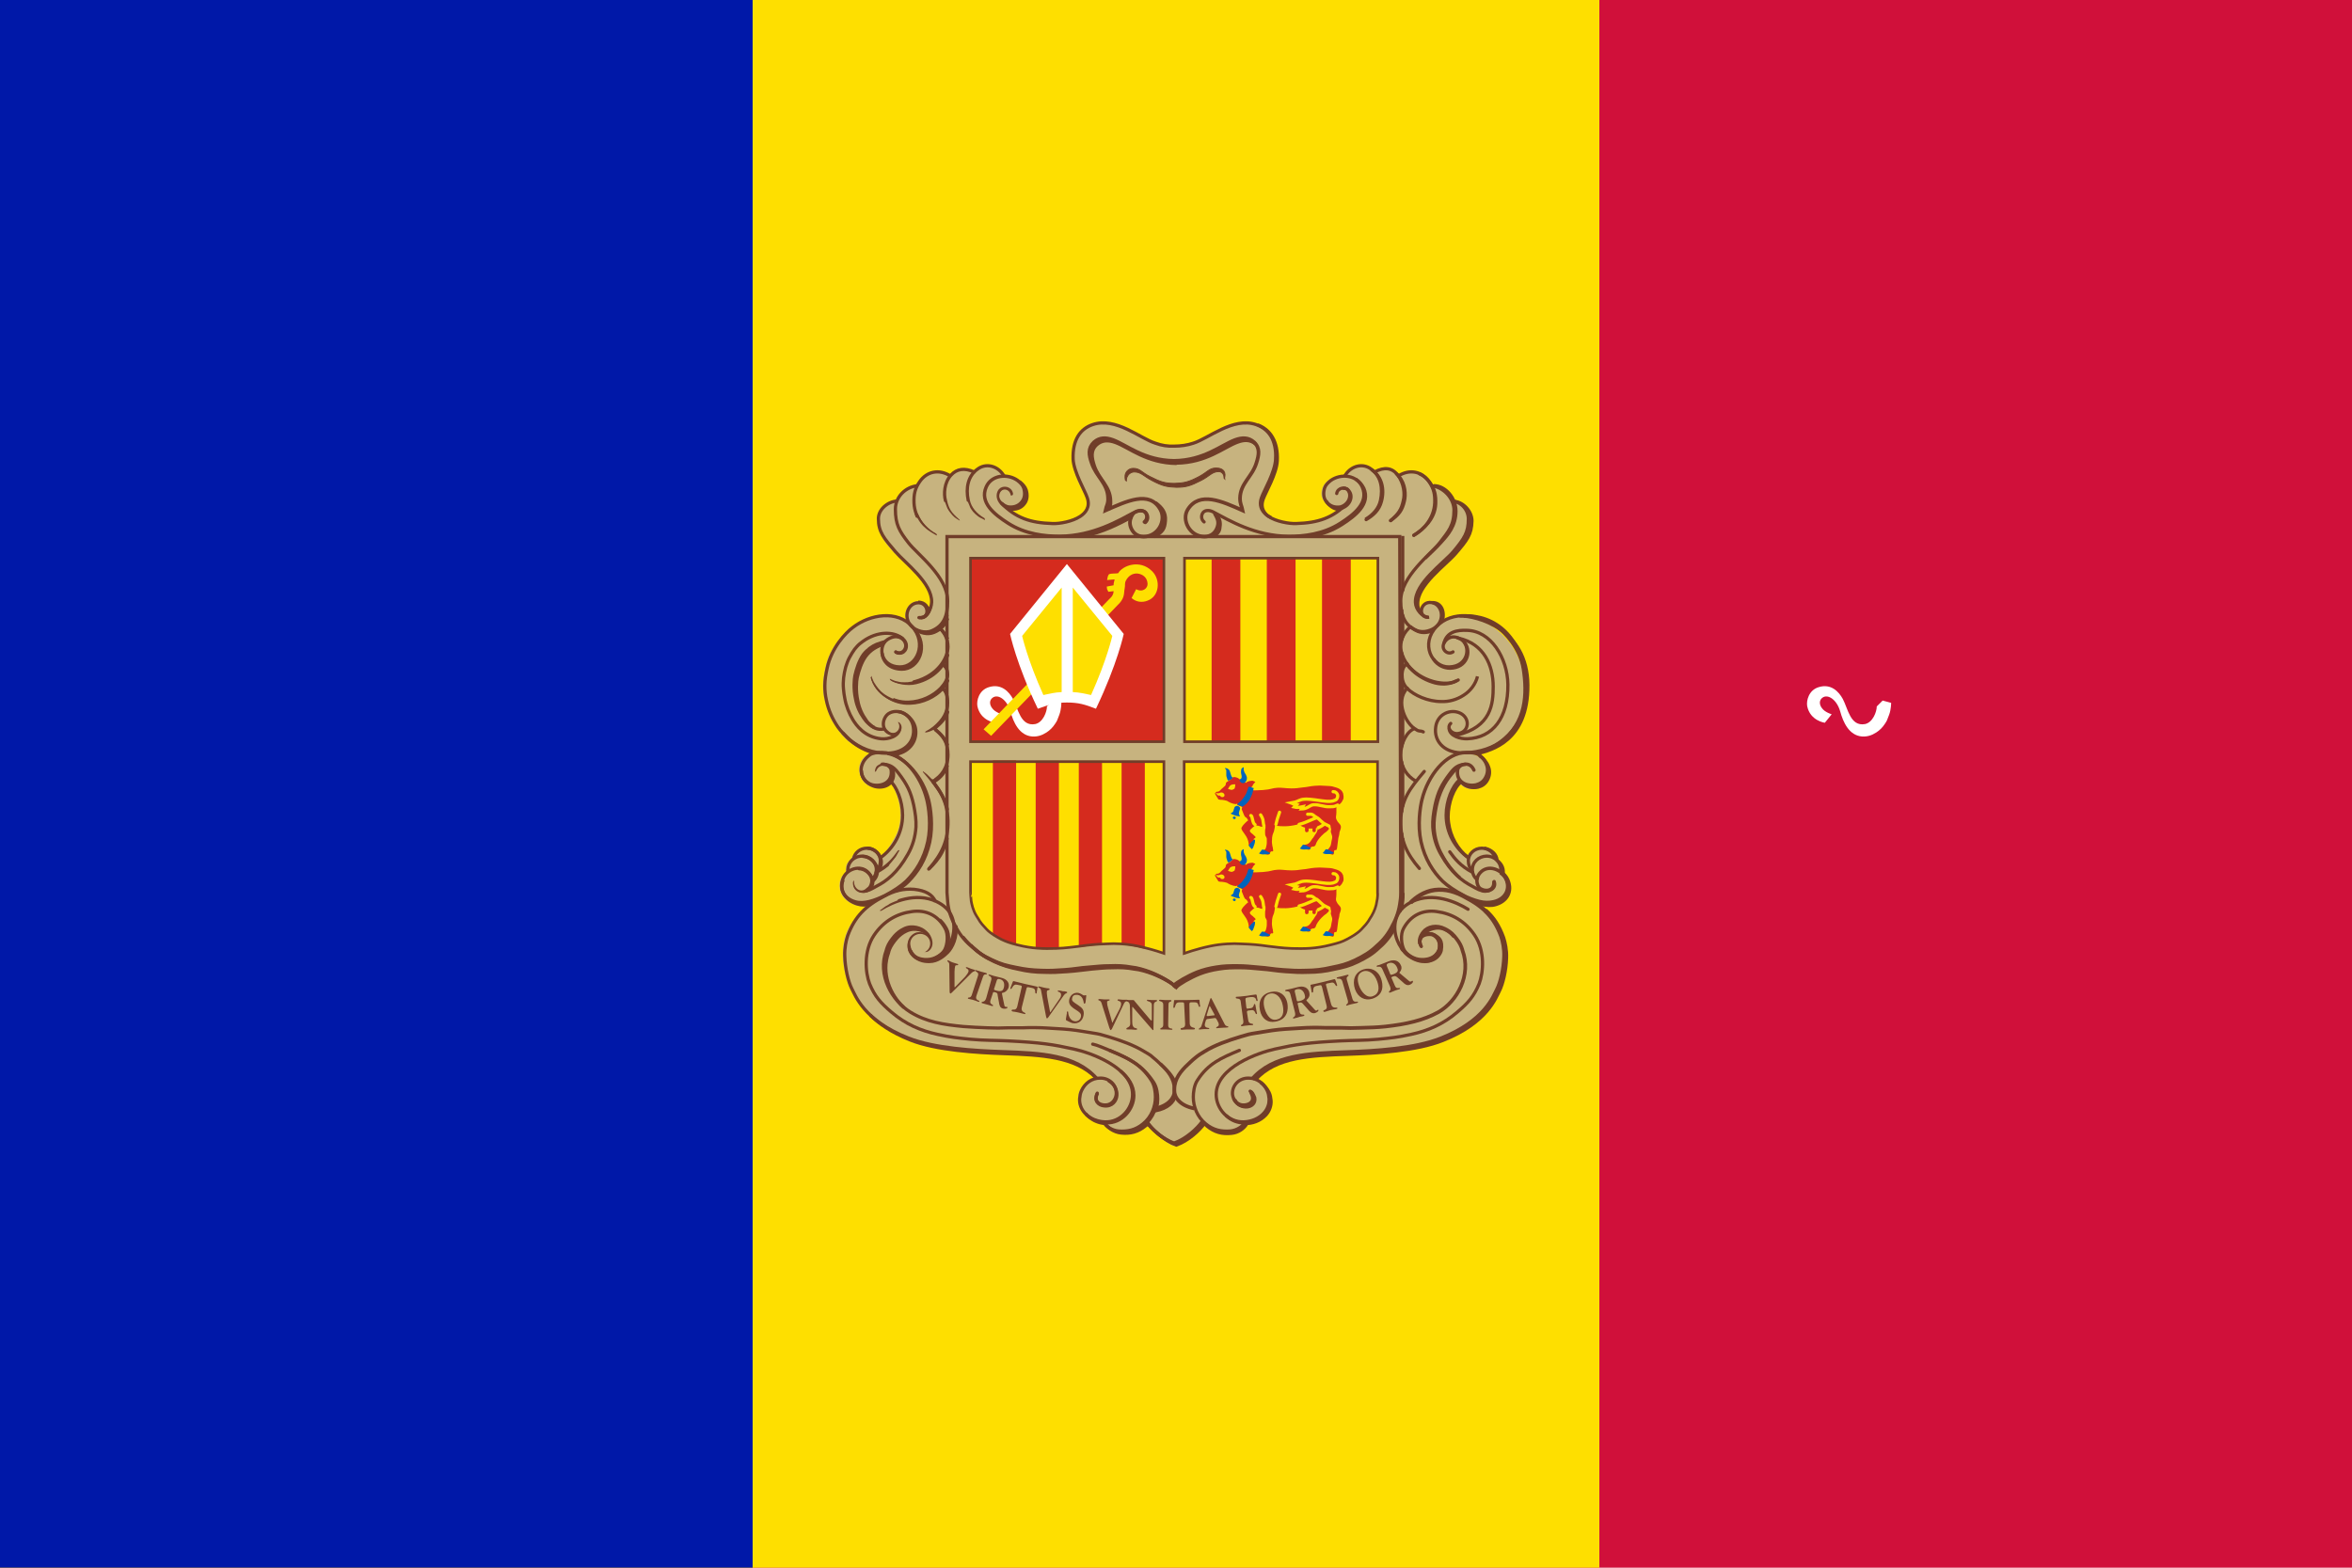 <?xml version="1.0" encoding="utf-8"?>
<!-- Generator: Adobe Illustrator 25.2.1, SVG Export Plug-In . SVG Version: 6.00 Build 0)  -->
<svg version="1.1" id="Layer_1" xmlns="http://www.w3.org/2000/svg" xmlns:xlink="http://www.w3.org/1999/xlink" x="0px" y="0px"
	 viewBox="0 0 720 480" style="enable-background:new 0 0 720 480;" xml:space="preserve">
<path style="fill:#D0103A;" d="M0,0h720v480H0V0z"/>
<path style="fill:#FEDF00;" d="M0,0h489.6v480H0V0z"/>
<path style="fill:#0018A8;" d="M0,0h230.4v480H0V0z"/>
<path style="fill:#C7B37F;" d="M337.9,129.2c8.7,0,12.2,7.1,20.9,7.1c5.4,0,8.5-1.7,13.1-4.2c3.3-1.8,5.3-2.7,9.1-2.7
	c3.8,0,6.2,1.1,8.1,4.2c1.1,1.8,2,5.2,1.5,7.2c-0.7,3.1-1.7,6-3.1,8.9c-0.7,1.7-1.5,2.7-1.5,4.5c0,4.4,6.3,5.9,10.5,6
	c0.9,0,8.7,0.1,13.5-4.5c-2.6-0.1-5.5-2-5.5-4.5c0-2.8,2.1-4.7,4.9-5.5c0.5-0.2,1.4,0.3,1.9,0.1c0.7-0.3,0.4-1.1,1-1.5
	c1.4-1.1,2.3-1.7,4.1-1.7c1.2,0,1.9,0.2,2.8,0.8c0.5,0.3,0.7,0.8,1.3,0.8c1.3,0,1.9-0.8,3.2-0.8c1,0,1.7,0.1,2.6,0.6
	c0.8,0.4,0.7,1.6,1.6,1.6c0.4,0,2.7-0.9,3.9-0.9c2.5,0,3.8,0.9,5.4,2.7c0.4,0.5,0.7,1.5,1.2,1.5c2.2,0.2,4.2,1.3,5.4,3.2
	c0.3,0.4,0.7,1.5,1.3,1.7c0.6,0.2,1.1,0.2,1.9,0.7c1.8,1.1,3.2,3.2,3.1,5.2c0,0.7-0.3,1.6-0.5,2.3c-2.1,7-7.2,9.3-12.2,15.3
	c-2.2,2.6-3.9,4.6-3.9,8c0,0.8,1,2.3,1.5,2.9c-0.3-1.5,0.5-3.5,2.2-3.6c2.4-0.1,4.2,1.6,4.5,3.8c0.1,0.5-0.1,1.4-0.4,2
	c1.4-0.8,2.9-1.3,4.5-1.5c0.8-0.1,1.3-0.1,2.1-0.1c3.8,0.1,7.9,2.1,10.5,4.2c7.7,6.3,8.7,15.4,8.3,18c-0.9,5.7-0.3,15.9-15.5,20
	c2.8,1.1,4.7,3.1,4.7,5.6c0,2.7-2.2,5-5,5c-1.6,0-2.7-0.4-3.9-1.5c-3.2,3-3.8,6.1-3.8,10.3c0,2.5,0.5,4,1.6,6.3
	c1.2,2.4,2,3.9,4.2,5.6c1.1-1.6,2.3-2.8,4.4-2.8c2,0,3.7,0.6,4.5,2.3c0.2,0.5,0,0.9,0.3,1.5c0.4,0.7,1,0.8,1.3,1.5
	c0.6,1,0,1.9,0.5,2.9c0.3,0.7,1,0.8,1.3,1.5c0.5,1,0.6,1.8,0.6,2.9c0,3.2-3.1,5.5-6.5,5.5c-1,0-1.6-0.4-2.6-0.3
	c1.9,1.8,3.4,2.6,4.9,4.8c2.1,3.2,2.7,5.5,3.2,9.2c0.1,0.7,0.1,1.1,0.1,1.8c0,4.8-0.8,7.7-3.1,12c-2.2,4.1-4,6.4-7.9,9.1
	c-6.1,4.2-10.6,5.4-18,6.8c-4.1,0.8-8.2,1.3-12.3,1.5c-6.2,0.4-9.7,0.4-15.9,0.8c-8.1,0.5-13.7,1.6-19.4,7.1
	c2.7,1.9,4.6,3.7,4.6,6.9c0,3.3-2.1,5.6-5.4,6.6c-0.8,0.2-1.3,0-2,0.4c-0.9,0.4-0.8,1.4-1.6,1.8c-1.4,0.9-2.6,1.1-4.3,1.1
	c-3,0-5.1-0.7-7.2-2.7c-2.5,2-3.3,3.7-6.1,5.2c-0.9,0.5-1.4,1.2-2.4,1.2c-1.7,0-2.4-1-3.8-1.9c-1.9-1.2-3.5-2.7-5-4.4
	c-2.5,1.4-4.1,2.6-7,2.6c-1.8,0-3-0.2-4.5-1.2c-0.8-0.5-0.9-1.2-1.7-1.6c-0.8-0.5-1.5-0.3-2.4-0.7c-3.4-1.4-5.6-3.8-5.6-7.3
	c0-3.1,2-5.1,5-6.3c-5.6-5.4-11.2-6.3-19.1-6.8c-6.1-0.4-9.6-0.4-15.8-0.8c-4.9-0.3-7.6-0.8-12.4-1.5c-3.7-0.6-5.8-0.8-9.2-2.2
	c-11.5-5.1-18.9-12.1-20.4-24.1c-0.1-1-0.1-1.6-0.1-2.7c0-6.3,2.6-10.1,7.2-14.5c-1.2-0.3-2,0.1-3.2-0.3c-2.9-1-5-2.9-5-5.9
	c0-1.1,0.1-1.8,0.6-2.8c0.4-0.7,1.2-0.8,1.3-1.5c0.2-1-0.1-1.7,0.4-2.6c0.3-0.6,0.9-0.7,1.2-1.4c1-2,2.3-3.6,4.6-3.6
	c2,0,3.3,1,4.3,2.6c1.9-0.9,2.5-2.2,3.6-4c1.8-2.9,2.6-4.9,2.6-8.3c0-2.4-0.2-3.7-1-6c-0.6-1.6-0.8-2.7-2-3.9c-1,1-2.4,1.5-3.9,1.5
	c-3.2,0-5.7-2.6-5.7-5.7c-0.1-2.2,1.3-4.1,3.4-4.9c-1.7-1.4-3.3-1.6-5.2-2.7c-2.9-1.8-4-3.6-5.9-6.4c-1.3-1.8-1.6-3.1-2.2-5.1
	c-0.8-2.5-1.2-4-1.2-6.6c0-0.7,0-1.1,0.1-1.7c0.7-5.3,1.7-8.6,5.2-12.7c2.1-2.5,3.5-4,6.5-5.2c2.6-1.1,4.1-1.9,7-1.9
	c0.9,0,1.4,0,2.2,0.1c1.3,0.2,2.1,0.3,3.3,0.9c0.4,0.2,1.2,0.9,1.2,0.4c0-0.6-0.3-0.9-0.3-1.4c0-2.2,1.7-4.3,4-4.3
	c1.7,0,2.4,1.4,3.2,2.8c0.5-0.7,0.8-1.6,0.8-2.4c0-3.7-2.1-5.6-4.5-8.4c-5.2-6.2-11.8-9.2-11.8-17.2c0-2.4,1.2-4,3.4-5.2
	c0.6-0.3,1.5,0,2.1-0.4c0.5-0.3,0.5-1,0.8-1.5c0.5-0.8,1-1.1,1.7-1.7c1.2-1,2.2-0.7,3.6-1.6c0.7-0.4,0.8-1,1.3-1.6
	c1.5-1.7,2.8-2.5,5.1-2.5c1.2,0,1.8,0,2.9,0.4c0.4,0.1,1.1,0.7,1.2,0.6c0.4-0.5,1-0.9,1.6-1.2c1-0.4,1.4-0.6,2.5-0.6
	c1.2,0,2.1,0.7,3.3,0.7c0.5,0,0.6-0.4,0.9-0.7c1.1-0.7,1.7-1.1,3.1-1.1c1.3,0,2,0.4,3.1,1.1c1,0.6,1.2,1.4,2.2,2
	c0.6,0.3,1.1,0.2,1.7,0.4c2.9,0.9,5.1,2.8,5.1,5.7c0,1.6-0.4,2.7-1.6,3.7c-1,0.8-1.9,0.7-3.2,1.1c4,3.1,7.6,3.8,12.7,3.8
	c4.7,0,10.5-1.8,10.5-6.3c0-2.1-1.2-3.2-2.1-5.1c-1.6-3.4-2.4-5.5-2.4-9.2c0-3,0.3-4.8,2.1-7.2C332.5,129.8,334.7,129.2,337.9,129.2
	L337.9,129.2z"/>
<g>
	<path style="fill:none;stroke:#703D29;stroke-width:1.04;stroke-linejoin:round;" d="M306.4,153.2c0.4,1.3,1.4,2.2,2.8,2.6
		c1.6,0.3,3.3-0.2,4.3-1.5c1.1-1.3,1-3,0.6-4.3c-0.3-0.9-1-1.7-1.9-2.4L306.4,153.2L306.4,153.2L306.4,153.2z"/>
	<path style="fill:none;stroke:#703D29;stroke-width:1.04;stroke-linecap:round;" d="M451.2,235.8c-1.3-3.1-4.8-1.7-5,0
		c-0.5,3.9,3.1,5.1,5.7,4.5c1.2-0.3,2.2-1,2.8-2.1c0.7-1.2,0.9-2.7,0.4-4c-0.2-0.6-0.5-1.2-1-1.8c-0.4-0.5-0.9-0.9-1.4-1.3
		c-1-0.6-2.1-0.7-3.8-0.7c-6.3,0-11.8,7.1-13.6,14.4c-0.6,2.4-1.4,7.8-0.3,12.9c1.2,5.4,3.7,9.2,6.6,12.1c1.6,1.5,3.7,2.9,6.5,4.4
		c0.8,0.5,3.1,1.4,4.7,1.8s3.1,0.4,4.4,0.1c3.7-0.8,5.4-4.1,3.6-7.4c-1.5-2.8-6-4.3-8.2-0.8c-0.3,0.5-0.4,1.1-0.5,1.7
		c0,0.9,0.4,2.1,1.1,2.5c1.6,1,4.2,0.7,4.1-2"/>
	<path style="fill:none;stroke:#703D29;stroke-width:1.28;" d="M431.8,276.4c1.3-1.4,4.1-3.5,7.4-3.9c3.4-0.4,6.3,0.5,9.2,2.1
		c5.8,3,9,6.2,11.2,12.1c0.5,1.5,1,3.8,0.9,6.2c-0.1,3.8-1.1,8-2.2,10.1c-1,1.8-3.5,9.6-17.2,15c-8,3.2-20.4,3.9-28.9,4.2
		c-11.7,0.4-22.5,0.9-28.8,8.2"/>
	<g>
		<path style="fill:none;stroke:#703D29;stroke-width:1.12;" d="M434.7,289c-0.3-1.2,0-2.3,1-3.6c1.3-1.7,4.1-2.3,6.6-1
			c0.8,0.4,1.9,1,2.9,2.2c0.4,0.5,1,1.2,1.3,1.7c0.8,1.2,1.1,2.3,1.2,2.7c2.8,7.5-1.6,15.6-7.4,18.9c-4.5,2.5-9.8,3.7-16.2,4.4
			c-2.9,0.3-4.5,0.3-7.4,0.4c-2.3,0.1-4.3,0.1-6.2,0c-1.6,0-3,0-4.5,0c-2.7-0.1-5.4-0.1-8.1,0.1c-3.3,0.2-5.7,0.3-8.5,0.7
			c-1.8,0.3-3.9,0.6-6.2,1c-0.7,0.1-1.3,0.3-2,0.5l-1.4,0.4c-4,1.2-7.9,2.6-11,4.5c-1,0.6-2,1.2-2.8,1.9c-0.5,0.4-1.1,0.9-1.5,1.3
			c-2.2,2-4.4,4.2-4.9,7.2c-0.1,0.5-0.1,1.1-0.1,1.7c0,1.9,1.6,4.5,6.1,5.4 M371.8,157.1c0.9,1.6,1.4,2.6,0.9,4.2c-0.6,1.9-2,3-4,3
			c-4.5,0-7.1-5.1-5.1-8.3c3.6-5.7,10.5-2.5,16.8,0.3c-0.3-1.5-0.8-1.9-0.8-3.8c0.1-4.5,3.7-6.5,5-10.7c0.8-2.5,1.2-4.6-0.7-6.4
			c-1.7-1.5-3.6-1.5-5.8-0.7c-4.3,1.6-9.5,6.3-18.7,6.4c-9.2-0.1-14.4-4.8-18.7-6.4c-2.2-0.8-4.1-0.8-5.8,0.7
			c-1.9,1.8-1.6,3.9-0.7,6.4c1.4,4.2,4.9,6.2,5,10.7c0.1,1.8-0.5,2.3-0.8,3.8c6.4-2.8,13.5-6.3,16.8-0.3c1.9,3.3-0.6,8.3-5.1,8.3
			c-2,0-3.4-1.2-4-3c-0.5-1.6,0-3,0.9-4.2"/>
		<path style="fill:none;stroke:#703D29;stroke-width:1.12;stroke-linecap:round;" d="M353.9,154.1c1.7,1.3,3,2.8,2.8,5.3
			c-0.2,2.7-0.9,3.4-3.2,4.8 M356.2,160.3c-0.1,1.6-0.8,2.7-2.5,3.4"/>
	</g>
	<path style="fill:#C7B37F;" d="M311.3,147.1l0.8,0.5l0.8,0.9l0.6,1.1l0.3,0.9l0.1,1.2l-0.1,0.8l-0.3,0.9l-0.6,0.6l-0.7,0.7l-1,0.5
		l-1.2,0.3l-1.1,0.2l-1.1-0.5l-1-0.7l-0.6-0.9l-0.4-1.1V152L311.3,147.1L311.3,147.1z"/>
	<path style="fill:none;stroke:#703D29;stroke-width:1.04;stroke-linecap:round;" d="M309.6,151.2c-0.3-1.8-2.5-2.1-3.4-1.1
		c-1.3,1.6-0.4,4.3,2.3,5.1c1.6,0.3,3.3-0.2,4.3-1.5c1.1-1.3,1-3,0.6-4.3c-0.3-0.9-1-1.6-1.9-2.3c-3.1-2.2-8-1.7-9.6,2
		c-2.1,4.8,2.5,8.4,6.7,11.1c5.3,3.4,11.3,4,15.8,4c10.3-0.1,18.1-4.8,23.2-7.5c1.2-0.6,2.4-0.5,3,0.2c0.7,0.9,0.6,2.2-0.3,2.9"/>
	<path style="fill:none;stroke:#703D29;stroke-width:1.06;" d="M279.1,284.1l-2.3,0.8l-2.3,1.7l-1,1.3l-1.3,2.1l-0.6,1.6l-0.4,2
		l-0.2,1.5 M292.3,284.3l-0.2,1.9l-0.3,1.3l-1,2.3l-1.6,2l-1.7,1.3l-1.2,0.6l-1.7,0.4"/>
	<path style="fill:none;stroke:#703D29;stroke-width:1.2;" d="M359.7,335.5c-0.4,1.8-2.2,3.8-6,4.5l-0.7,0.1"/>
	<path style="fill:none;stroke:#703D29;stroke-width:1.36;" d="M454.7,278.8c2.4,2.1,4.1,4.7,5.4,8.3c0.5,1.5,1,3.8,0.9,6.2
		c-0.1,3.8-1.1,8-2.2,10.1c-1,1.8-3.5,9.6-17.2,15c-8,3.2-20.4,3.9-28.9,4.2c-11.5,0.4-22.2,0.8-28.5,7.9"/>
	<path style="fill:none;stroke:#703D29;stroke-width:0.93;" d="M435.9,285.9c0.9-1.1,4-2.5,6.5-1.2c1.1,0.5,2,1.3,2.7,2.2"/>
	<path style="fill:none;stroke:#703D29;stroke-width:1.36;" d="M451.8,276.2c0.6,0.2,1.1,0.4,1.6,0.5c1.6,0.4,3.1,0.5,4.4,0.1
		c3.2-0.9,5.2-3.7,3.6-7.4c-0.4-0.9-1.1-1.7-2-2.3"/>
	<path style="fill:none;stroke:#703D29;stroke-width:1.04;stroke-linecap:round;" d="M270.3,196.9c-2.1,1.3-3.7,1.6-5.4,3.4
		c-1.7,3.1-2.3,4.8-3,7.3 M313.8,152.2c0,1.8-1.4,3-3.4,3.4"/>
	<path style="fill:none;stroke:#703D29;" d="M446.8,188.6c5.3-0.1,20.8,3.9,20.9,21.2c0.1,17.1-11.1,19.9-15.6,21"/>
	<path style="fill:none;stroke:#703D29;stroke-width:1.04;" d="M448.1,188.6c9.2-0.4,18.6,6.1,19.1,22.1c0.3,12.5-9,18.2-13.5,19.4"
		/>
	<g>
		<path style="fill:none;stroke:#703D29;stroke-width:0.88;" d="M443,249l0.1-1.7l0.6-2.7l0.8-2.1l1-1.7l1.2-1.4 M455.6,235.7
			l-0.1,1.7l-0.5,1.1l-0.8,1.1l-0.9,0.6l-1.4,0.5l-1.2,0.1l-0.9-0.1 M433.7,184.1l0.4-1.8l0.8-1.7l1.1-1.7l1.9-2.3l1.5-1.6l2.4-2.3
			l2.1-2l1.3-1.4l1.7-2l1.5-2.2l0.9-1.8l0.5-2.3l0.2-2.9l-0.3-0.8 M435.9,294.5l1.8-0.3l1.4-0.7l0.8-0.7l0.5-0.8l0.4-1.3v-0.9
			 M262.8,276.6l1.3,0.1l1.7-0.1l1.7-0.6 M273.2,236.8l-0.2,1.5l-0.4,0.7l-0.5,0.6l-0.7,0.5l-0.8,0.3l-1.1,0.2l-0.7,0.1 M279.9,224
			l-0.4,2.3l-0.5,1l-1,1.3l-1.3,1l-1.3,0.6l-2.6,0.6 M290,188.2l-0.5,1.4l-0.6,1l-0.8,1.1l-1.2,1l-1.4,0.6l-1.2,0.3l-0.7-0.1
			 M284,187v1.1"/>
	</g>
	<g>
		<path style="fill:none;stroke:#703D29;stroke-width:0.99;stroke-linecap:round;" d="M286.1,222.9c-0.7,0.6-1.5,1.1-2.4,1.4
			 M453.1,272.3c0.1,0.1,0.4,0.2,0.5,0.2c1.6,0.9,4.7-0.2,3.8-2.6"/>
		<path style="fill:none;stroke:#703D29;stroke-width:0.99;" d="M447.5,239.6c1.1,1.4,3.3,1.8,5,1.4c1.2-0.3,2.2-1,2.8-2.1
			c0.7-1.2,0.9-2.7,0.4-4c-0.2-0.6-0.5-1.2-1-1.8c-0.4-0.6-0.9-1.1-1.5-1.5c-0.1-0.1-0.2-0.2-0.4-0.3 M460.1,267.7
			c0.3-1.4-0.2-2.9-1.4-3.9c-0.3-0.3-0.6-0.7-1-0.8 M458.3,263.5c-0.1-2-1.8-3.4-3.9-3.8 M449.7,262.7c-0.5-0.4-1-0.7-1.5-1.2
			c-2.8-2.7-4.8-6.8-4.9-11.4c0-4.4,1.8-9,4-10.7 M383.8,330.1l2-1.8l1.4-1l2.6-1.5l2.5-1.1l1.7-0.4l3.5-0.8l4-0.6 M368.4,343.7
			c-1.5,2.1-4.9,5.3-8.6,6.6c-3.6-1.3-7.1-4.5-8.6-6.6"/>
		<path style="fill:none;stroke:#703D29;stroke-width:0.99;stroke-linecap:round;" d="M353.7,339.2c-0.4,1.6-1.3,3.2-2.5,4.4"/>
		<path style="fill:none;stroke:#703D29;stroke-width:0.99;" d="M354.1,337l-0.5,2.3 M350.9,343.8l-1.1,1l-1.9,1l-2.2,0.6
			 M339.5,156c0.3-0.8,0.6-1.4,0.5-2.7c-0.1-4.5-3.6-6.5-5-10.7c-0.8-2.5-1.2-4.6,0.7-6.4c1.7-1.5,3.6-1.5,5.8-0.7
			c4.3,1.6,9.6,6.3,18.7,6.4c-9.2-0.1-14.4-4.8-18.7-6.4c-2.2-0.8-4.3-1-5.9,0.5c-1.9,1.8-1.4,4.1-0.6,6.6c1.4,4.2,4.7,6.2,4.9,10.7
			c0,1.3-0.3,1.9-0.6,2.8 M360.1,141.5c9-0.5,16.7-6.2,19.2-6.7c2.2-0.4,3.5-0.2,5.1,1.2c-1.6-1.4-3.5-1.4-5.6-0.6
			c-4.3,1.6-9.5,6.3-18.7,6.4 M449.7,262.8c-4.4-3.1-7-8-7-13.2c0-4.4,1.9-9,4-10.7 M368,343.4c-1.5,2.1-4.9,5.3-8.6,6.6
			c-3.6-1.3-7.1-4.5-8.6-6.6"/>
		<path style="fill:none;stroke:#703D29;stroke-width:0.99;stroke-linecap:round;" d="M345,158.2l2.6-1.4c1.2-0.6,2.6-0.5,3.2,0.2
			c0.7,0.8,0.8,2.2-0.2,3"/>
		<path style="fill:none;stroke:#703D29;stroke-width:0.99;" d="M331.5,164.2c6.2-1.2,11.2-3.9,15-5.9 M382.9,334.2
			c0.5,0.3,0.8,1,0.8,1c0.1,0.3,0.3,0.6,0.4,0.9c0.3,1.6-0.8,2.6-2.2,2.8c-1.7,0.2-3.3-0.7-3.9-2.2 M331.2,163.9
			c6.2-1.2,11.2-3.9,15-5.9 M456,272.6c-1.2,0.4-1.8,0.4-3.3-0.2c-0.6-0.3-1.3-0.6-2.1-1.1c-2.9-1.5-6.3-4-9.5-9.7
			c-1.5-2.6-2.3-5.4-2.5-8.4c-0.1-2.1,0.2-4.2,0.7-6.7c0.9-4.1,2-6.3,4.6-9.7c1.3-1.7,2.4-2.7,4.8-2.8 M287.2,191.9
			c1.9,1.5,3,3.8,3,6.1c0,3.3-2.9,8.7-10.1,10.7c-2.8,0.7-5.5,0.1-7.1-0.8"/>
		<path style="fill:none;stroke:#703D29;stroke-width:0.99;" d="M288.3,203.2c1.3,0.9,1.8,1.8,1.8,3.5c0,1.1-0.8,2.6-2.1,4
			c-2.2,2.3-5.8,4.2-9.9,4.3c-2.4,0.1-4.8-0.6-6.8-1.9c-2.1-1.3-3.7-3.4-4.3-5.8"/>
		<path style="fill:none;stroke:#703D29;stroke-width:0.99;" d="M288.2,210.3c1.5,1.3,1.9,2.9,1.9,4.9c0,2.9-1.3,5.2-4.1,7.6
			c-0.6,0.5-1.4,1-2.2,1.5 M429.4,200.7v3.8 M429.1,199.7v5.3 M429.4,188.2v7 M429.1,186.6v9.5 M427,284c-1.1,2.3-2.7,4.4-4.7,6.1
			c-2.2,2.1-3.8,3-6.6,4.4c-2.7,1.3-4.4,1.7-7.4,2.3c-2.5,0.6-5.1,0.9-7.7,0.9c-2.8,0.1-4.4,0-7.1-0.2c-3-0.2-4.6-0.6-7.6-0.8
			c-2.4-0.2-3.8-0.4-6.3-0.4s-4,0-6.5,0.4c-2,0.3-4,0.8-5.8,1.5c-3,1.2-6.4,3.2-7.2,4.1c-0.7-0.9-4.1-2.9-7.2-4.1
			c-1.9-0.7-3.8-1.3-5.8-1.5c-2.1-0.4-4.3-0.5-6.5-0.4c-2.5,0-3.8,0.2-6.3,0.4c-3,0.3-4.6,0.6-7.6,0.8c-2.8,0.2-4.4,0.3-7.1,0.2
			c-2.6,0-5.2-0.3-7.7-0.9c-3-0.6-4.7-1.1-7.4-2.3c-2.8-1.3-4.3-2.3-6.6-4.4l-0.7-0.7 M344.7,346.6l2-0.2 M380.8,343.8l2-0.2
			l1.9-0.7l1.4-0.8l1.8-2.1l0.4-0.8l0.3-1.8l0.1-0.8 M441.5,190.2c0.9-2.8-0.2-5.8-3.1-5.7 M290,234.3c-0.6,2.1-2.1,3.9-4,5
			 M290.1,189.3c-0.7,2-2,3.4-4.1,4.3c-2.1,0.9-4.5,0.1-5.8-0.9"/>
		<path style="fill:none;stroke:#703D29;stroke-width:0.99;stroke-linecap:round;" d="M274.3,199.7c1.7,0.9,3.5-0.4,3.1-2.5
			c-0.3-1.3-1.5-2.2-2.8-2.4"/>
		<path style="fill:none;stroke:#703D29;stroke-width:0.99;" d="M281.4,290c0.4,0.3,0.5,0.8,1,0.9c0.8,0.1,1.3,0.4,2.1-0.6
			c0.9-1.2,0.4-3-0.5-4.2c-1-1.2-4-2.3-6.6-1c-1.1,0.5-2.1,1.3-2.9,2.2c-0.4,0.5-1,1.2-1.3,1.7c-0.8,1.2-1.1,2.2-1.2,2.7
			c-2.3,6.2,0.4,12.8,4.7,16.8"/>
		<path style="fill:none;stroke:#703D29;stroke-width:0.99;stroke-linecap:round;" d="M382.7,334.1c0.3,0.3,0.5,0.5,0.7,0.9
			c0.1,0.3,0.3,0.6,0.3,0.9c0.3,1.6-0.8,2.6-2.2,2.8c-1.9,0.2-3.2-0.9-3.8-2.2"/>
		<path style="fill:none;stroke:#703D29;stroke-width:0.99;" d="M438.1,148.7c3.8,0.4,7,3.9,7,7.5c0,4.7-1.7,6.5-4.3,9.9
			c-2.8,3.6-12,10.3-12,17.9c0,4.6,1.3,7.5,4.8,9c2.2,1,4.9-0.1,6-1.1c2.9-2.5,1.7-6.9-1.3-7.4c-3.7-0.6-4.4,4.9-0.8,4.5 M457.7,263
			c-0.3-1.9-2-3.3-4.1-3.3c-2.3,0-4.2,1.8-4.1,4l0,0c0,1.1,0.4,2.1,1.2,2.8"/>
		<path style="fill:none;stroke:#703D29;stroke-width:0.99;" d="M431.8,191.9c-1.9,1.5-3,3.8-3,6.1c0,3.3,2.9,8.7,10.1,10.7
			c2.7,0.7,5.4,0.7,7-0.3 M270.4,197.3c-1.7,0.5-3.9,1.6-5.4,3.7c-1.3,1.8-2.1,4.3-2.6,6.5c-0.2,1-0.5,4,0.2,7.1
			c0.4,2.2,1.3,4.2,2.6,6c0.3,0.5,0.7,0.9,1.2,1.3c0.4,0.4,0.9,0.7,1.3,0.9 M339.6,321.6c5.5,2.3,9.5,4,12.8,9.1
			c1.1,1.6,1.3,3.9,1.3,5.2c0,2.9-1.2,6.1-3.8,8.2c-2.3,1.9-4.7,2.4-7.5,2.2c-2.2-0.2-4.2-1.7-4.5-2.8 M285.8,223
			c3.1,2.3,4.4,4.5,4.4,8.1c0,4-2.1,6.6-4.5,8"/>
		<path style="fill:none;stroke:#703D29;stroke-width:0.99;stroke-linecap:round;" d="M283,236.2c4.6,5.4,7,8.7,7.2,15.1
			c0.1,6.1-1.9,10.2-5.7,14.6"/>
		<path style="fill:none;stroke:#703D29;stroke-width:0.99;" d="M371,164.3c0.9-0.6,1.5-1.4,1.8-2.4c0.5-1.6,0.6-3-0.3-4.2
			c1.1,1.4,1.2,2.5,0.9,4.2c-0.2,1.1-0.9,1.6-1.8,2.4 M429.4,256.6v17.3h0.1c0,0,0,1.6-0.2,2.7c-0.1,0.7-0.2,1.3-0.3,1.9"/>
		<path style="fill:none;stroke:#703D29;stroke-width:0.99;" d="M429.1,255v18.7h0.1c0,0,0,1.6-0.2,2.7c-0.1,0.9-0.3,1.9-0.5,2.8
			 M429.1,233.1v15.6 M429.4,234.3V247 M429.4,218.2v9.5 M429.1,217.1v11.7 M429.4,208.5v3.7 M429.1,207.8v5.3 M427,283l-0.4,0.7
			c-1.1,2.3-2.7,4.4-4.7,6.1c-2.2,2.1-3.8,3-6.6,4.4c-2.7,1.3-4.4,1.7-7.4,2.3c-2.5,0.6-5.1,0.9-7.7,0.9c-2.8,0.1-4.4,0-7.1-0.2
			c-3-0.2-4.6-0.6-7.6-0.8c-2.4-0.2-3.8-0.4-6.3-0.4s-4,0-6.5,0.4c-2,0.3-4,0.8-5.8,1.5c-3,1.2-6.4,3.2-7.2,4.1
			c-0.7-0.9-4.1-2.9-7.2-4.1c-1.9-0.7-3.8-1.3-5.8-1.5c-2.1-0.4-4.3-0.5-6.5-0.4c-2.5,0-3.8,0.2-6.3,0.4c-3,0.2-4.6,0.6-7.6,0.8
			c-2.8,0.2-4.4,0.3-7.1,0.2c-2.6,0-5.2-0.3-7.7-0.9c-3-0.6-4.7-1-7.4-2.3c-2.8-1.3-4.3-2.3-6.6-4.4c-1.2-1.1-2-2-2.8-3
			 M292.6,283.4c0.5,3.4-1,6.7-2.5,8.2c-1,1-3,2.8-5.6,2.8c-4.2,0.1-5.5-2.7-5.8-3.4"/>
		<path style="fill:none;stroke:#703D29;stroke-width:0.99;" d="M287.6,281.6c0.8,0.7,1.5,1.6,2.1,2.7c1.1,1.9,0.7,5.1-0.1,6.6
			c-0.1,0.2-0.2,0.3-0.3,0.5 M266.4,310.8c2.5,2.5,6.4,5.3,12.2,7.6c8,3.2,20.4,3.9,28.9,4.2c11.3,0.4,21.7,0.9,28.1,7.5
			 M355.2,325.7c1.9,1.8,3.8,3.6,4.6,6 M351.5,344c-0.2,0.2-0.5,0.5-0.8,0.7c-2.3,1.9-4.7,2.5-7.5,2.2c-2.2-0.2-4.2-1.7-4.8-2.8
			 M332.4,341c0.1,0.1,0.2,0.3,0.3,0.4c1.5,1.5,3.5,2.5,5.7,2.6 M368.7,344c-1.5,2.1-4.9,5.3-8.6,6.6c-3.6-1.3-7.1-4.5-8.6-6.6
			l-0.3-0.5 M368.7,344c0.3,0.3,0.5,0.5,0.8,0.8c2.3,1.9,4.6,2.5,7.5,2.2c2.2-0.2,3.9-1.6,4.6-2.8c0,0,0.4-0.4,0.5-0.8"/>
		<path style="fill:none;stroke:#703D29;stroke-width:0.99;" d="M381.4,343.5l-0.8,1.3l-1.3,1l-1.9,0.8l-1.7,0.1"/>
		<path style="fill:none;stroke:#703D29;stroke-width:0.99;" d="M385.9,331.4c1.1,0.8,2,1.9,2.6,3.1c0.4,0.8,0.5,1.6,0.6,2.5
			c0.1,1.6-0.5,3.2-1.6,4.4c-1.7,1.8-4.1,2.7-6.6,2.6 M381.1,343.8c-2.3,0.1-4.3-0.8-5.8-2.3 M446.9,268.8c-2.2-2-4-4.3-5.4-6.9
			c-1.5-2.6-2.3-5.4-2.5-8.4c-0.1-2.1,0.2-4.2,0.7-6.7c0.9-4.1,2.5-7.2,4.6-9.7c0.7-0.9,1.6-1.9,2.3-2.4 M445.1,153.5
			c2.9,0.2,5.5,3.1,5.5,6c-0.1,4.2-1.5,5.9-5,10c-3,3.5-11.9,9.7-11.6,15.6c0,1,0.6,2.1,1.3,3 M431.7,191.8c0.6,0.6,1.4,1.1,2.3,1.5
			c1.6,0.7,3.5,0.3,4.8-0.3 M415,146.7c1,0.6,1.9,1.6,2.5,2.8c2.1,4.8-2.5,8.4-6.7,11.1c-2.8,1.8-6,3-9.3,3.5"/>
		<path style="fill:none;stroke:#703D29;stroke-width:0.99;" d="M410.2,156c-1,0-2.2-0.3-3.5-1.6c-0.3-0.3-0.6-0.7-0.8-1.1
			 M389.1,158.5c-0.6-0.3-1.1-0.6-1.5-1c-1-1.1-1.7-2.5-0.9-4.7c0.7-2,4.1-7.7,4.3-11.7c0.3-6-2.2-9.6-6-11"/>
		<path style="fill:none;stroke:#703D29;stroke-width:0.99;stroke-linecap:round;" d="M390.7,139.8l-0.1,2.3l-0.6,2.3l-1.2,3.2
			l-0.9,2l-1,2l-0.5,1.4l-0.2,1l0.1,1 M429,290.3c0.2,0.5,0.7,0.9,0.7,0.9c0.7,1.2,3.6,3.2,6.1,3.2c4.2,0.1,5.3-2.8,5.4-3.4
			c0.5-3.1-0.6-3.9-2.2-4.8c0,0-1-0.5-2.2-0.3"/>
		<path style="fill:none;stroke:#703D29;stroke-width:0.99;" d="M266.6,276.8c-1.5,0.4-2.9,0.4-4.1,0c-3.2-0.9-5.8-3.8-4.4-7.4
			 M273,235.3c0.3,0.3,0.4,0.8,0.5,1.1c0.5,3.9-3.1,5.1-5.7,4.4c-1.4-0.4-2.6-1.3-3.4-2.4c-0.5-0.8-0.7-1.6-0.7-2.5 M288.5,210.6
			c0.6,0.6,1.1,1.2,1.4,1.9 M288.6,203.4c0.5,0.4,1,0.8,1.3,1.4"/>
		<path style="fill:none;stroke:#703D29;stroke-width:0.99;stroke-linecap:round;" d="M290.1,208.4c-0.4,0.9-1,1.8-1.7,2.6
			c-2.2,2.3-5.8,4.2-9.9,4.3c-2.4,0.1-4.8-0.6-6.8-1.9c-2.5-1.6-4.1-3.8-4.6-6"/>
		<path style="fill:none;stroke:#703D29;stroke-width:0.99;" d="M287.4,192.1c1.2,1,2.1,2.2,2.7,3.6"/>
		<path style="fill:none;stroke:#703D29;stroke-width:0.99;stroke-linecap:round;" d="M290.1,200.6c-1,3.1-4,7-9.7,8.4
			c-2.7,0.7-6.3-0.2-7.5-1.1"/>
		<path style="fill:none;stroke:#703D29;stroke-width:0.99;" d="M270,199.9c0.3,2.8,2.3,4.9,6,5c5.3,0.1,8.5-7.2,3.8-12.4"/>
		<path style="fill:none;stroke:#703D29;stroke-width:0.99;stroke-linecap:round;" d="M258.1,224.5c0.8,0.9,1.7,1.8,2.6,2.5
			c1.9,1.6,4.2,2.8,6.7,3.5 M273.4,231.1c4.7-0.5,7.4-3.9,6.9-7.8c-0.4-3-3.3-5.3-5.2-5.4"/>
		<path style="fill:none;stroke:#703D29;stroke-width:0.99;" d="M281.1,184.4c2.1-0.1,3.2,1.7,3.2,3.2"/>
		<path style="fill:none;stroke:#703D29;stroke-width:0.99;stroke-linecap:round;" d="M280.6,157.6c1.1,2.6,3.1,4.8,5.7,6.2
			 M448.5,197c1.9,2.5,0.7,7.5-4.6,7.6c-2,0-3.9-1-5-2.7"/>
		<path style="fill:none;stroke:#703D29;stroke-width:0.99;" d="M429.4,164.1V181"/>
		<path style="fill:none;stroke:#703D29;stroke-width:0.99;stroke-linecap:round;" d="M274.2,199.6c1.6,1.1,3.7-0.8,2.9-2.8
			c-0.5-1.4-2.6-2.8-5.4-1c-3.1,2-2.2,8.3,3.7,8.4c5.3,0.1,8.5-7.2,3.8-12.4c-4.5-5-12.8-3.8-18.1,0.3c-2.3,1.7-6.6,6.3-7.9,12.5
			c-0.4,1.9-0.7,3.5-0.7,5.4c0,1.3,0.1,2.7,0.5,4.5c0.6,2.9,1.8,5.6,3.5,8.1c0.5,0.7,1,1.3,1.5,1.8c0.9,0.9,1.2,1.3,2.1,2.1
			c3,2.4,7,4.3,11.8,4.1c5.3-0.2,8.3-3.7,7.7-7.9c-0.5-4-4.8-6-7.6-4.2c-1.9,1.3-2.6,5.2,0.8,6.2c1.9,0.5,3.6-1.8,2.2-3.1
			 M420.8,144.5c3-1.6,5.4-1.3,7.1,1c1.9,2.5,2.2,5.8,1.7,7.7c-0.6,2.9-1.5,4.1-3.9,6.2"/>
		<path style="fill:none;stroke:#703D29;stroke-width:0.99;stroke-linecap:round;" d="M428.1,145.7c3.5-2.2,7.2-1.3,9.3,1.7
			c1.5,2.1,1.9,3.9,1.8,6.6c-0.2,4.5-3.2,8.1-6.4,9.9"/>
		<path style="fill:none;stroke:#703D29;stroke-width:0.99;" d="M444.4,153.4c2.9,0.2,5.1,2.7,5.1,5.5c0,4.1-1.2,5.9-4.6,10
			c-3,3.5-11.9,9.7-11.6,15.6c0.1,2.2,2.1,4.3,3.8,4.5"/>
		<path style="fill:none;stroke:#703D29;stroke-width:0.99;stroke-linecap:round;" d="M444.8,199.6c-1.6,1.1-3.7-0.7-2.8-2.6
			c0.6-1.3,2.5-3,5.3-1.2c3.1,2,2.2,8.3-3.7,8.4c-5.3,0.1-8.9-7.1-3.8-12.4c4.6-4.9,13.2-3.9,18.6,0.2c2.3,1.7,6.9,6.5,7.9,12.7
			c1.2,7.6,1,16.8-7.2,22.6c-3.3,2.3-7.9,3.3-11.9,3.2c-5.3-0.2-8.3-3.7-7.7-7.9c0.5-4,4.6-5.7,7.6-4.2c3.1,1.6,2.6,5.8-0.8,6.2
			c-2,0.2-3.6-1.8-2.2-3.1"/>
		<path style="fill:none;stroke:#703D29;stroke-width:0.99;" d="M442,197c0.9-3.7,4.2-4.1,7-4c7.4,0.1,12.5,8.5,12.6,16.6
			c0.1,10.2-4.6,16.3-12.4,16.6c-2,0.1-5.5-0.8-5.6-3.2"/>
		<path style="fill:none;stroke:#703D29;stroke-width:0.99;stroke-linecap:square;" d="M446.5,195.4c7.8,1.7,10.6,8.4,10.6,14.8
			c0,5.2-0.5,12.4-11.2,14.9"/>
		<path style="fill:none;stroke:#703D29;stroke-width:0.99;" d="M459.4,267.1c0.4-2.3-1.1-4.5-3.5-4.9s-4.7,1.1-5.1,3.3
			c-0.3,1.5,0.3,3.1,1.6,4"/>
		<path style="fill:none;stroke:#703D29;stroke-width:0.99;stroke-linecap:round;" d="M443.8,260.8c1.5,2.1,3.3,4.4,7,6.3
			 M449.4,278.4c-3.7-2.3-10.7-5.3-17-2.4c-2.3,1.1-3.9,2.5-4.8,4.7c-1.6,4,0.2,8.4,2,10.3c1,1,3,2.8,5.6,2.8
			c4.3,0.1,5.3-2.8,5.4-3.4c0.5-2.9-1.3-4.1-2.2-4.4c-0.7-0.2-3.1-0.2-3.6,1.4c-0.2,0.5-0.2,1.5,0.2,2.2"/>
		<path style="fill:none;stroke:#703D29;stroke-width:0.99;stroke-linecap:round;" d="M383,334.7c1.2,2.3-0.2,3.4-1.8,3.6
			c-2.4,0.3-3.7-1.5-3.9-3.2c-0.2-2.6,1.8-4.9,4.6-5c0.1,0,0.2,0,0.4,0c2.5,0,4.6,1.6,5.6,3.8c0.4,0.8,0.5,1.6,0.6,2.5
			c0.1,1.6-0.5,3.2-1.6,4.4c-1.4,1.6-3.7,2.6-6.1,2.7c-4.8,0.2-8.5-4-8.5-8.4c0-8.3,12.9-12.8,18-13.9c6.3-1.4,10.1-2,20.2-2.5
			c4-0.2,7-0.1,11.4-0.5c4-0.4,6-0.6,10.1-1.5c5.1-1.1,9.8-3.1,14.1-6.8c3.3-2.8,5.1-4.8,6.7-8.7c1.3-3.4,1.9-10-1.4-14.9
			c-2.9-4.3-7-6.6-11.6-7.2c-4.2-0.6-7.9,1.1-10.1,5.1c-1.1,1.9-0.7,5.1,0.1,6.6c0.7,1.3,2.8,3.2,5.4,3.2c4.3,0.1,5.3-2.8,5.4-3.4
			c0.5-2.9-1.3-4.1-2.2-4.4c-0.7-0.2-3.1-0.2-3.6,1.4c-0.2,0.5-0.2,1.5,0.3,2.2"/>
		<path style="fill:none;stroke:#703D29;stroke-width:0.99;stroke-linecap:round;" d="M379.4,321.6c-5.5,2.3-9.5,4-12.8,9.1
			c-1.1,1.6-1.3,3.9-1.3,5.2c0,2.9,1.2,6.1,3.8,8.2c2.3,1.9,4.7,2.4,7.5,2.2c2.2-0.2,4.2-1.7,4.5-2.8"/>
		<path style="fill:none;stroke:#703D29;stroke-width:0.99;" d="M433.2,223c-2.5,0.8-4.4,4.5-4.4,8.1c0,4,2.1,6.6,4.5,8"/>
		<path style="fill:none;stroke:#703D29;stroke-width:0.99;stroke-linecap:round;" d="M436,236.2c-4.6,5.4-7,8.7-7.2,15.1
			c-0.1,6.1,1.9,10.2,5.7,14.6"/>
		<path style="fill:none;stroke:#703D29;stroke-width:0.99;" d="M411.6,145.8l0.4-0.6c1.9-2.7,5.3-3.4,7.7-1.6
			c3,2.1,3.7,5.8,2.9,9.6c-0.5,2.4-2.2,4.4-4.6,5.8"/>
		<path style="fill:none;stroke:#703D29;stroke-width:0.99;stroke-linecap:round;" d="M298.2,144.5c-2.9-1.3-5.3-1-7.1,1
			c-2.1,2.3-2.2,5.8-1.7,7.7c0.6,2.9,1.5,4.1,3.9,6.2"/>
		<path style="fill:none;stroke:#703D29;stroke-width:0.99;" d="M290.9,145.7c-3.5-2.2-7.2-1.3-9.3,1.7c-1.5,2.1-1.9,3.9-1.8,6.6
			c0.2,4.5,3.2,8.1,6.4,9.9"/>
		<path style="fill:none;stroke:#703D29;stroke-width:0.99;" d="M280.9,148.7c-3.8,0.4-6.8,3.5-6.8,7.2c0,4.7,1.2,6.7,4,10.3
			s12,10.3,12,17.9c0,4.6-1.3,7.5-4.8,9c-2.2,1-4.9-0.1-6-1.1c-2.9-2.5-1.7-6.9,1.3-7.4c3.7-0.6,4.4,4.9,0.8,4.5"/>
		<path style="fill:none;stroke:#703D29;stroke-width:0.99;" d="M274.6,153.4c-2.9,0.2-5.7,2.6-5.7,5.4c0,4.1,1.7,6,5.2,10.1
			c3,3.5,11.3,9.6,11.1,15.5c-0.1,2.2-1.7,5-3.2,4.7"/>
		<path style="fill:none;stroke:#703D29;stroke-width:0.99;stroke-linecap:round;" d="M267.8,235.8c1.3-3.1,4.8-1.7,5,0
			c0.5,3.9-3.1,5.1-5.7,4.5c-1.2-0.3-2.2-1-2.8-2.1c-0.7-1.2-0.9-2.7-0.4-4c0.2-0.6,0.5-1.2,1-1.8c0.4-0.5,0.9-0.9,1.4-1.3
			c1-0.6,2.1-0.7,3.8-0.7c6.3,0,11.8,7.1,13.6,14.4c0.6,2.4,1.4,7.8,0.3,12.9c-1.2,5.4-3.7,9.2-6.6,12.1c-1.6,1.5-3.7,2.9-6.5,4.4
			c-1.5,0.7-3.1,1.4-4.7,1.8s-3.1,0.5-4.4,0.1c-3.2-0.9-5.2-3.7-3.6-7.4c1.3-2.9,6-4.3,8.2-0.8c0.2,0.3,0.5,1,0.5,1.7
			c0,0.9-0.4,2.1-1.1,2.5c-1.6,1-4.2,0.7-4.1-2"/>
		<path style="fill:none;stroke:#703D29;stroke-width:0.99;" d="M263,272.6c1.2,0.4,1.8,0.4,3.3-0.2c0.6-0.3,1.3-0.6,2.1-1.1
			c2.9-1.5,6.3-4,9.5-9.7c1.5-2.6,2.3-5.4,2.5-8.4c0.1-2.1-0.2-4.2-0.7-6.7c-0.9-4.1-2-6.3-4.6-9.7c-1.3-1.7-2.4-2.7-4.8-2.8
			 M259.6,267.1c-0.4-2.3,1.1-4.5,3.5-4.9s4.7,1.1,5.1,3.3c0.3,1.5-0.3,3.1-1.6,4"/>
		<path style="fill:none;stroke:#703D29;stroke-width:0.99;" d="M261.3,263c0.3-1.9,2-3.3,4.1-3.3c2.3,0,4.2,1.8,4.1,4l0,0
			c0,1.1-0.4,2.1-1.2,2.8"/>
		<path style="fill:none;stroke:#703D29;stroke-width:0.99;" d="M269.3,262.8c4.4-3.1,7-8,7-13.2c0-4.4-1.9-9-4-10.7"/>
		<path style="fill:none;stroke:#703D29;stroke-width:0.99;stroke-linecap:round;" d="M275.2,260.8c-1.5,2.1-3.3,4.4-7,6.3"/>
		<path style="fill:none;stroke:#703D29;stroke-width:0.99;" d="M286.4,276.1c-1-2.3-3.1-3.4-6.5-3.8c-3.4-0.3-6.3,0.5-9.2,2.1
			c-5.8,3-9,6.2-11.2,12.1c-0.5,1.5-1,3.8-0.9,6.2c0.1,3.8,1.1,8,2.2,10.1c1,1.8,3.5,9.6,17.2,15c8,3.2,20.4,3.9,28.9,4.2
			c11.7,0.4,22.5,0.9,28.8,8.2"/>
		<path style="fill:none;stroke:#703D29;stroke-width:0.99;stroke-linecap:round;" d="M269.6,278.4c3.7-2.3,10.7-5.3,17-2.4
			c2.3,1.1,3.9,2.5,4.8,4.7c1.6,4-0.2,8.4-2,10.3c-1,1-3,2.8-5.6,2.8c-4.3,0.1-5.3-2.8-5.4-3.4c-0.5-2.9,1.3-4.1,2.2-4.4
			c0.7-0.2,3.1-0.2,3.6,1.4c0.2,0.5,0.2,1.5-0.2,2.2"/>
		<path style="fill:none;stroke:#703D29;stroke-width:0.99;" d="M284.3,289c0.3-1.2,0.2-2.4-1-3.6c-1.1-1.2-4.1-2.3-6.6-1
			c-1.1,0.5-2.1,1.3-2.9,2.2c-0.4,0.5-1,1.2-1.3,1.7c-0.8,1.2-1.1,2.3-1.2,2.7c-2.8,7.5,1.7,15.4,7.4,18.9c4.9,3,10,3.8,16.2,4.4
			c2.9,0.2,4.5,0.3,7.4,0.4c2.3,0.1,4.3,0.1,6.2,0c1.5,0,3,0,4.5,0c2.4-0.1,5-0.1,8.1,0.1c3.3,0.2,5.7,0.3,8.5,0.7
			c1.8,0.3,3.9,0.6,6.2,1c0.7,0.1,1.3,0.3,2,0.5l1.4,0.4c4,1.2,7.9,2.6,11,4.5c1,0.6,2,1.1,2.8,1.9c0.6,0.5,1.1,0.9,1.5,1.3
			c2.2,2,4.4,4.2,4.9,7.2c0.1,0.5,0.1,1.1,0.1,1.7c0,1.9-1.6,4.5-6.1,5.4"/>
		<path style="fill:none;stroke:#703D29;stroke-width:0.99;" d="M336,334.7c-1.2,2.3,0.2,3.4,1.8,3.6c2.4,0.3,3.7-1.5,3.9-3.2
			c0.2-2.6-1.8-4.9-4.6-5c-0.1,0-0.2,0-0.4,0c-2.5,0-4.6,1.6-5.6,3.8c-0.4,0.8-0.5,1.6-0.6,2.5c-0.1,1.6,0.5,3.2,1.6,4.4
			c1.4,1.6,3.7,2.6,6.1,2.7c4.8,0.2,8.5-4,8.5-8.4c0-8.3-12.9-12.8-18-13.9c-6.3-1.4-10.1-2-20.2-2.5c-4-0.2-7-0.1-11.4-0.5
			c-4-0.4-6-0.6-10.1-1.5c-5.1-1.1-9.8-3.1-14.1-6.8c-3.3-2.8-5.1-4.8-6.7-8.7c-1.3-3.4-1.9-10,1.4-14.9c2.9-4.3,7-6.6,11.6-7.2
			c4.2-0.6,7.9,1.1,10.1,5.1c1.1,1.9,0.7,5.1-0.1,6.6c-0.7,1.3-2.8,3.2-5.4,3.2c-4.3,0.1-5.3-2.8-5.4-3.4c-0.5-2.9,1.3-4.1,2.2-4.4
			c0.7-0.2,3.1-0.2,3.6,1.4c0.2,0.5,0.2,1.5-0.2,2.2"/>
		<path style="fill:none;stroke:#703D29;stroke-width:0.99;stroke-linecap:round;" d="M307.4,145.8l-0.4-0.6
			c-1.9-2.7-5.3-3.4-7.7-1.6c-3,2.1-3.7,5.8-2.9,9.6c0.5,2.4,2.2,4.4,4.6,5.8"/>
		<path style="fill:none;stroke:#703D29;stroke-width:0.99;" d="M412.6,153.9c-4.5,4.7-9.1,6.2-15.8,6.4c-2.1,0.1-6.2-0.6-8.5-2.2
			c-1.5-1-3.2-2.8-2.1-5.8c0.7-2,4.1-7.7,4.3-11.7c0.3-6-2.2-9.3-6-10.6c-7-2.4-14.6,4.3-19.2,5.7c-1.8,0.6-3.8,0.9-5.8,0.9
			c-2,0.1-3.9-0.2-5.8-0.9c-4.6-1.4-12.1-8.1-19.2-5.7c-3.8,1.3-6.2,4.6-6,10.6c0.2,3.9,3.6,9.6,4.3,11.7c1.1,3-0.6,4.8-2.1,5.8
			c-2.4,1.6-6.4,2.3-8.5,2.2c-6.8-0.2-11.3-1.7-15.8-6.4"/>
		<path style="fill:none;stroke:#703D29;stroke-width:0.99;stroke-linecap:round;" d="M334.5,319.7c0.9,0.3,0.2-0.2,5.9,2.2
			c5.5,2.3,9.3,4.3,12.7,9.4c1.1,1.6,1.3,3.9,1.3,5.2c0,0.9-0.1,1.7-0.3,2.6"/>
		<path style="fill:none;stroke:#703D29;stroke-width:0.99;" d="M334.9,342.9c1.1,0.5,2.4,0.8,3.7,0.9c4.8,0.2,8.5-4.1,8.5-8.4
			c0-3-1.7-5.5-4.1-7.5"/>
		<path style="fill:none;stroke:#703D29;stroke-width:0.99;stroke-linecap:round;" d="M335.9,334.7c-1.2,2.4,0.5,3.8,2.1,3.9
			c2.4,0.3,3.8-1.5,3.9-3.2c0.1-1.8-0.8-3.5-2.4-4.4"/>
		<path style="fill:none;stroke:#703D29;stroke-width:0.99;" d="M438.9,148.7c3.6,0,6.8,3.8,6.8,7.8c0,4.5-2.5,7.3-4.4,9.4
			c-1.5,1.7-3.1,3.2-5,5"/>
		<path style="fill:none;stroke:#703D29;stroke-width:0.99;stroke-linecap:round;" d="M434.6,145.1c1.2,0.5,2.3,1.5,3.1,2.6
			c1.5,2.1,1.9,3.9,1.8,6.6c-0.2,4.5-3.6,7.7-6.7,9.6 M427.5,145.1c0.3,0.2,0.5,0.4,0.7,0.7c2.1,2.4,2.2,5.8,1.7,7.7
			c-0.7,2.9-1.7,4.1-4.2,5.9 M420,143.9c3,2.1,3.9,5.8,2.9,9.6c-0.7,2.7-2.5,4.3-4.7,5.6 M430.7,203.2c0.4,1,0.9,1.3,1.7,2.1
			c1.9,1.8,4.3,3.1,6.9,3.8c2.8,0.7,5.2,0.2,7.1-0.9 M263,266c1.4,0,2.8,0.9,3.7,2.4c0.2,0.3,0.5,0.9,0.5,1.6c0,0.9-0.4,1.9-1.2,2.4
			c-1.6,1-4.5,0.6-4.4-2.2"/>
		<path style="fill:none;stroke:#703D29;stroke-width:0.99;" d="M271.7,230.7c5.5,1,10.9,7.4,12.6,14.3c0.6,2.4,1.4,7.8,0.3,12.9
			c-1.2,5.4-3.7,9.2-6.6,12.1c-0.7,0.7-1.5,1.3-2.4,2l-1.2,0.8 M265.5,259.7c2.3,0,4.3,2.1,4.3,4.3c0,1.1-0.4,2.1-1.2,2.8"/>
		<path style="fill:none;stroke:#703D29;stroke-width:0.99;" d="M264,262.2c2.4,0,4.6,2.2,4.6,4.5c0,1.3-0.6,2.5-1.7,3.3"/>
		<path style="fill:none;stroke:#703D29;stroke-width:0.99;stroke-linecap:round;" d="M285.7,239.5c2.2,2.8,3.6,5.2,4.3,8.3
			 M289.9,256.8c-0.4,1.5-0.9,3-1.6,4.3c-1,1.9-2.4,3.5-4,5"/>
		<path style="fill:none;stroke:#703D29;stroke-width:0.99;" d="M286.1,223.2c2.1,1.6,3.4,3.2,4,5.1"/>
		<path style="fill:none;stroke:#703D29;stroke-width:0.99;stroke-linecap:round;" d="M290.1,218c-0.6,1.8-1.8,3.2-3.8,4.9
			 M276,204.5l2.4-0.6l1.4-1l0.9-1.2l0.8-1.9l0.3-1.6"/>
		<path style="fill:none;stroke:#703D29;stroke-width:0.99;" d="M271.1,196.4c-0.8,0.2-1.7,0.5-2.8,0.9c-1.4,0.6-2.8,1.6-4,3.1
			c-1.3,1.8-2.1,4.3-2.6,6.5c-0.2,1-0.5,4,0.2,7.1c0.4,2.2,1.3,4.2,2.6,6c0.4,0.6,0.8,1,1.2,1.4c1.5,1.4,2.8,2.2,5,1.8"/>
		<path style="fill:none;stroke:#703D29;stroke-width:0.99;stroke-linecap:round;" d="M284.7,186.2c-0.4,1.4-1.2,3.1-3.4,2.9"/>
		<path style="fill:none;stroke:#703D29;stroke-width:0.99;" d="M276.4,195.6c-2.2-2-6.8-2.6-11.4,0.2c-0.6,0.4-1.2,0.8-1.8,1.3
			c-0.6,0.5-1.1,1.1-1.6,1.7c-0.5,0.7-1.2,1.8-1.6,2.6c-0.5,0.9-0.8,1.9-1.1,2.8c-0.6,2.2-0.9,4.4-0.7,6.7c0.1,1,0.2,2,0.4,2.9
			c0.4,2.3,1.3,4.6,2.5,6.6c1,1.6,3.5,5.3,8.7,5.8c2,0.2,5.5-0.7,5.6-3.2"/>
		<path style="fill:none;stroke:#703D29;stroke-width:0.99;stroke-linecap:round;" d="M409.2,151.1c0.3-1.8,2.6-2.1,3.4-1.1
			c1.3,1.6,0.4,4.4-2.2,5.2c-1.6,0.3-3.3-0.2-4.3-1.5c-1.1-1.3-1-3-0.6-4.3c0.3-0.9,1-1.6,1.9-2.3c3.1-2.2,8-1.7,9.6,2
			c2.1,4.8-2.5,8.4-6.7,11.1c-5.3,3.4-11.3,4-15.8,4c-10.3-0.1-18.1-4.8-23.2-7.5c-1.2-0.6-2.4-0.5-3,0.2c-0.7,0.9-0.6,2.2,0.3,2.9"
			/>
		<path style="fill:none;stroke:#703D29;stroke-width:0.99;stroke-linecap:round;" d="M411.3,149.5c1.1,0,1.4,0.5,1.7,0.9
			c1.3,1.6,0.3,4.4-2.3,5.2 M430.8,210.7c-3.9,4.1-0.3,11.1,2.6,12.6c1,0.8,1.4,0.3,2.3,0.8"/>
		<path style="fill:none;stroke:#703D29;stroke-width:0.99;" d="M431,203c-1.3,0.9-1.7,1.8-1.8,3.5c0,1.4,0.2,2.9,1.6,4.3
			c2.1,2.1,6.3,4,10.4,4c2.4,0.1,4.8-0.6,6.8-1.9c2.1-1.3,3.7-3.4,4.3-5.8 M428.8,273.3c0,0,0,1.6-0.2,2.7c-0.3,2.6-1.1,5.1-2.4,7.4
			c-1.1,2.3-2.7,4.4-4.7,6.1c-2.2,2.1-3.8,3-6.6,4.4c-2.7,1.3-4.4,1.7-7.4,2.3c-2.5,0.6-5.1,0.9-7.7,0.9c-2.8,0.1-4.4,0-7.1-0.2
			c-3-0.2-4.6-0.6-7.6-0.8c-2.4-0.2-3.8-0.4-6.3-0.4s-4,0-6.5,0.4c-2,0.3-4,0.8-5.8,1.5c-3,1.2-6.4,3.2-7.2,4.1
			c-0.7-0.9-4.1-2.9-7.2-4.1c-1.9-0.7-3.8-1.3-5.8-1.5c-2.1-0.4-4.3-0.5-6.5-0.4c-2.5,0-3.8,0.2-6.3,0.4c-3,0.2-4.6,0.6-7.6,0.8
			c-2.8,0.2-4.4,0.3-7.1,0.2c-3-0.1-4.8-0.3-7.7-0.9c-3-0.6-4.7-1-7.4-2.3c-2.8-1.3-4.3-2.3-6.6-4.4c-2-1.7-3.6-3.8-4.7-6.1
			c-1.3-2.3-2.1-4.8-2.3-7.4c-0.1-1-0.2-2.7-0.2-2.7v-109h138.6L428.8,273.3L428.8,273.3L428.8,273.3z"/>
	</g>
	<g>
		<path style="fill:#C7B37F;stroke:#C7B37F;stroke-width:0.51;" d="M278.9,288.9c0-1.5,1.3-2.7,2.8-2.7c1.6,0,2.8,1.2,2.8,2.7
			s-1.3,2.7-2.8,2.7C280.2,291.6,278.9,290.4,278.9,288.9z M261.7,270c0-1.3,0.9-2.4,2-2.4s2,1.1,2,2.4s-0.9,2.4-2,2.4
			S261.7,271.3,261.7,270z"/>
		<path style="fill:#C7B37F;" d="M271.5,222.4c0-1.1,0.9-2,1.9-2c1.1,0,1.9,0.9,1.9,2s-0.9,2-1.9,2
			C272.3,224.4,271.5,223.5,271.5,222.4z M305.9,152.1c-0.1-1.1,0.6-2.1,1.5-2.2c1-0.1,1.9,0.7,2,1.8s-0.6,2.1-1.5,2.2
			C306.9,154,306.1,153.2,305.9,152.1z"/>
	</g>
	<g>
		<path style="fill:none;stroke:#C7B37F;stroke-width:0.99;stroke-linecap:round;" d="M269.2,233.5c-0.4,0.2-0.6,0.3-1,0.6
			c-0.3,0.3-0.4,0.4-0.6,0.9c-0.2,0.4-0.2,0.8-0.3,1.3 M272.7,265c0.4-0.5,0.6-0.7,1-1.2c0.3-0.4,0.5-0.6,0.8-1s0.4-0.6,0.6-1
			c0.3-0.5,0.5-0.9,0.8-1.4 M274.4,275.3c-0.7,0.3-1.1,0.4-1.7,0.7c-0.5,0.2-0.8,0.4-1.2,0.7c-0.6,0.3-0.9,0.5-1.4,0.9
			s-0.8,0.6-1.4,1 M285.5,238.1c-0.4-0.4-0.6-0.6-0.9-0.9c-0.4-0.4-0.6-0.6-1-0.9c-0.4-0.3-0.7-0.5-1.1-0.8"/>
		<path style="fill:none;stroke:#C7B37F;stroke-width:0.99;" d="M286,223.9c-0.5,0.2-0.8,0.4-1.4,0.6c-0.6,0.2-1.1,0.3-1.7,0.3"/>
		<path style="fill:none;stroke:#C7B37F;stroke-width:0.99;stroke-linecap:round;" d="M267.1,206.2c0.2,0.6,0.2,1,0.5,1.6
			c0.3,0.8,0.6,1.2,1,1.8c0.5,0.7,0.8,1.1,1.4,1.7c0.6,0.5,0.9,0.8,1.6,1.2c0.6,0.4,1,0.5,1.7,0.9 M272.2,207.1
			c0.5,0.3,0.8,0.5,1.4,0.7c0.5,0.2,0.8,0.3,1.4,0.4c0.7,0.2,1.2,0.2,1.9,0.2c0.8,0,1.1,0,2.1-0.2 M287.1,164.7
			c-0.9-0.5-1.4-0.7-2.3-1.3c-0.8-0.5-1.5-1-2.1-1.6c-0.5-0.4-0.9-0.9-1.3-1.4s-0.6-0.9-0.9-1.4 M288.9,154.1
			c0.3,0.7,0.4,1.2,0.7,1.8c0.5,0.9,0.9,1.4,1.6,2.2c1,1.1,1.9,1.4,3.1,2.2 M295.9,154c0.3,0.6,0.4,1,0.7,1.7
			c0.3,0.5,0.5,0.8,0.9,1.3c0.5,0.6,0.9,0.9,1.5,1.4c0.7,0.6,1.3,0.7,2.1,1.2"/>
	</g>
	<path style="fill:#703D29;stroke:#703D29;stroke-width:0.28;" d="M375,145.3c-0.1-1.8-1.9-2-2.7-2c-2.1,0-2.6,1.2-5.2,2.6
		c-3.2,1.7-4.6,2-7.5,2.1c-2.9,0-4.3-0.4-7.6-2.1c-2.6-1.3-3-2.5-5.1-2.5c-1.4,0-2.6,1.2-2.5,2.6c0,0,0,0,0,0.1c0,0,0,0.5,0.1,0.9
		c0,0.1,0.2,0.1,0.3,0.2c0-0.8,0.2-1.2,0.6-1.8c0.4-0.5,1.1-0.9,1.8-0.9c2.1,0,2.9,1.3,5.4,2.6c3.2,1.7,4.6,2,7.5,2.1
		c2.9,0,4.3-0.4,7.6-2.1c2.6-1.3,3.3-2.7,5.4-2.7c0.7,0,1.2,0.4,1.5,1.1c0.1,0.4,0.1,0.7,0.1,0.9c0,0.1,0.1,0.1,0.2,0.2
		C374.8,146.2,375,146.1,375,145.3L375,145.3z"/>
</g>
<g>
	<path style="fill:#703D29;" d="M297.4,297.9c0.6-0.6,1-0.4,1.1-0.7c0.1-0.2-0.1-0.2-0.3-0.3c-0.3-0.1-0.6-0.2-1-0.3
		c-0.3-0.1-0.6-0.3-1-0.4c-0.1,0-0.5-0.2-0.5,0c-0.2,0.4,1.2,0.4,0.7,1.5c-0.1,0.2-0.3,0.6-0.9,1.3l-3,3.1c-0.1,0.1-0.2,0.2-0.2,0.2
		c-0.1,0-0.1-0.2-0.1-0.3v-4.4c0-0.8,0.1-1.4,0.2-1.8c0.2-0.5,0.8-0.1,0.9-0.4c0.1-0.2,0-0.2-0.3-0.3c-0.2-0.1-0.5-0.1-1.3-0.4
		c-0.4-0.1-0.7-0.3-1.1-0.5c-0.2-0.1-0.5-0.3-0.6,0c0,0.1,0.1,0.2,0.1,0.2c0.4,0.3,0.5,0.5,0.5,1l0.1,8c0,0.6,0.1,0.7,0.2,0.8
		c0.1,0,0.2,0,0.5-0.3L297.4,297.9L297.4,297.9z"/>
	<path style="fill:#703D29;" d="M300.9,299.1c0.4-1.2,1.1-0.5,1.2-0.9c0.1-0.1,0-0.2-0.3-0.3c-0.7-0.2-1.1-0.3-1.5-0.4
		s-0.8-0.3-1.3-0.4c-0.1,0-0.4-0.2-0.5,0c-0.1,0.4,1.3,0.5,0.9,1.6l-1.9,5.9c-0.4,1.2-1.1,0.6-1.2,1c0,0.1,0,0.2,0.1,0.2
		c0.3,0.1,0.8,0.2,1.3,0.3c0.9,0.3,1.3,0.4,1.7,0.6c0.3,0.1,0.4,0.1,0.4-0.1c0.1-0.4-1.4-0.2-0.9-1.7L300.9,299.1L300.9,299.1z
		 M305.1,300.3c0.2-0.7,0.6-0.6,1-0.5c1.2,0.3,1.5,1.4,1.2,2.6c-0.2,0.7-0.5,1.4-2.3,0.9c-0.4-0.1-0.8-0.2-0.7-0.5L305.1,300.3z
		 M301.9,305.6c-0.5,1.5-1.3,0.9-1.4,1.3c-0.1,0.2,0.2,0.3,0.3,0.3c0.6,0.2,1.2,0.3,1.8,0.5c0.5,0.1,0.8,0.3,1,0.3
		c0.3,0.1,0.4,0,0.4-0.1c0.1-0.4-1.2-0.3-0.8-1.6l0.7-2.1c0.1-0.4,0.1-0.5,0.7-0.4c0.6,0.2,0.8,0.3,0.8,0.9l0.4,2.2
		c0.1,0.8,0.3,1.7,1.2,1.9c0.5,0.1,1.3,0.1,1.4-0.3c0-0.1,0-0.2-0.1-0.2s-0.3,0-0.4,0s-0.3-0.1-0.4-0.3c-0.4-1.8-0.8-3.8-0.8-3.9
		s0.4-0.1,0.8-0.3c0.4-0.2,0.9-0.6,1.2-1.3c0.2-0.6,0.5-2.4-2.1-3.1c-0.8-0.2-1.6-0.4-2.4-0.6c-0.7-0.2-0.8-0.3-1.3-0.4
		c-0.1,0-0.3,0-0.3,0.1c-0.1,0.4,1.3,0.3,0.8,1.7L301.9,305.6L301.9,305.6z M311.4,308.2c-0.4,1.5-1.5,0.6-1.7,1.1
		c-0.1,0.3,0.1,0.3,0.3,0.4c0.5,0.1,0.9,0.1,1.7,0.3c0.8,0.2,1.2,0.3,1.6,0.4c0.3,0.1,0.6,0.2,0.6-0.1c0.1-0.3-1.5-0.3-1.1-1.9
		l1.4-5.6c0.1-0.6,0.3-0.6,0.8-0.5l1,0.2c1.4,0.3,0.6,1.5,1.1,1.7c0.3,0.1,0.3-0.4,0.3-0.6l0.2-1.2c0-0.1,0.1-0.3-0.1-0.3
		c-1.1-0.3-1.9-0.4-3.6-0.8s-2.5-0.6-3.6-0.9c-0.2,0-0.2,0.1-0.3,0.3l-0.6,1.6c-0.1,0.2-0.2,0.4,0,0.5c0.5,0.1,0.6-1.6,1.9-1.3
		l1,0.2c0.5,0.1,0.6,0.2,0.4,0.8L311.4,308.2L311.4,308.2z M325.7,304.7c0.5-0.7,0.9-0.5,1-0.8c0-0.2-0.1-0.2-0.4-0.3
		c-0.3-0.1-0.7-0.1-1-0.1c-0.3-0.1-0.7-0.2-1-0.2c-0.1,0-0.5-0.1-0.5,0.1c-0.1,0.4,1.2,0.2,1,1.4c0,0.2-0.1,0.6-0.7,1.4l-2.4,3.5
		c-0.1,0.1-0.1,0.2-0.2,0.2s-0.1-0.2-0.1-0.3l-0.8-4.3c-0.1-0.8-0.2-1.4-0.1-1.8c0.1-0.5,0.8-0.2,0.8-0.6c0-0.2,0-0.2-0.4-0.3
		c-0.2,0-0.5,0-1.3-0.2c-0.4-0.1-0.8-0.2-1.2-0.3c-0.2,0-0.5-0.2-0.6,0.1c0,0.1,0.1,0.2,0.2,0.2c0.5,0.2,0.6,0.4,0.7,0.9l1.5,7.8
		c0.1,0.6,0.2,0.7,0.3,0.7c0.1,0,0.2,0,0.4-0.3L325.7,304.7L325.7,304.7z M326.3,312c0,0.3,0,0.4,0.3,0.5c0.7,0.3,1.2,0.7,1.9,0.8
		c1.6,0.2,2.9-0.7,3.2-2.4c0.3-1.6-0.4-2.3-1.6-3.1c-1.5-1-2.1-1.3-1.9-2.1c0.1-0.9,0.8-1.2,1.6-1.1c2.1,0.3,1.8,2.7,2.1,2.7
		c0.3,0,0.3-0.1,0.4-0.4l0.2-1.7c0-0.3,0.1-0.5-0.1-0.5s-0.5,0.1-0.6,0.1c-0.4-0.1-0.8-0.6-1.7-0.8c-1.4-0.2-2.5,0.7-2.8,2.1
		c-0.2,1.3,0.4,1.9,1.3,2.6c1.8,1.2,2.5,1.5,2.3,2.6c-0.2,1-1,1.5-1.9,1.4c-1.3-0.2-1.9-1.5-2-2.7c0-0.2,0-0.3-0.2-0.3
		c-0.3,0-0.2,0.3-0.2,0.5L326.3,312L326.3,312z M344.1,307.2c0.4-0.7,0.9-0.6,0.9-0.9c0-0.2-0.2-0.2-0.4-0.2c-0.3,0-0.7,0-1,0
		s-0.7-0.1-1-0.1c-0.1,0-0.5-0.1-0.5,0.2c0,0.4,1.2,0.1,1.1,1.3c0,0.2-0.1,0.7-0.5,1.5l-2,3.8c0,0.1-0.1,0.3-0.2,0.3
		s-0.1-0.2-0.1-0.3l-1.2-4.2c-0.2-0.6-0.3-1.2-0.3-1.8c0-0.5,0.7-0.3,0.8-0.6c0-0.2,0-0.2-0.4-0.2c-0.2,0-0.5,0-1.3,0
		c-0.4,0-0.8-0.1-1.2-0.1c-0.2,0-0.5-0.1-0.6,0.2c0,0.1,0.1,0.2,0.2,0.2c0.5,0.2,0.6,0.3,0.8,0.8l2.4,7.6c0.2,0.5,0.3,0.7,0.4,0.7
		s0.2-0.1,0.4-0.4L344.1,307.2L344.1,307.2z"/>
	<path style="fill:#703D29;" d="M346,313.4c0,1.3-1.2,1.1-1.2,1.6c0,0.2,0.2,0.2,0.4,0.2c0.3,0,0.6,0,1,0s0.8,0.1,1.4,0.1
		c0.2,0,0.5,0,0.5-0.2c0-0.6-1.5,0.3-1.5-2.2v-4.4c0-0.1,0-0.2,0.1-0.2s0.1,0.1,0.2,0.2l5.8,6.7c0.1,0.1,0.1,0.2,0.3,0.2
		c0.1,0,0.1-0.1,0.1-0.4l0.1-7.2c0-1.3,1-1,1-1.4c0,0,0-0.2-0.2-0.2c-0.1,0-0.5,0-1.3,0s-1.2-0.1-1.4-0.1c-0.2,0-0.2,0.1-0.2,0.2
		c0,0.4,1.5,0.2,1.5,1.4v4.3c0,0.3,0,0.5-0.1,0.5s-0.2-0.2-0.4-0.3l-4.8-5.7c-0.2-0.2-0.1-0.3-0.5-0.3c-0.6,0-1,0-1.3,0
		c-0.2,0-0.4-0.1-0.7-0.1c-0.1,0-0.2,0.1-0.2,0.2c0,0.6,1.4-0.2,1.3,2.2L346,313.4L346,313.4z M357.7,307.6c0-1.2,0.9-0.7,0.9-1.2
		c0-0.2-0.1-0.2-0.4-0.2c-0.7,0-1.1,0-1.6,0c-0.4,0-0.9-0.1-1.4-0.1c-0.1,0-0.4,0-0.4,0.2c0,0.4,1.3,0.1,1.3,1.3v6.1
		c0,1.2-0.9,0.9-0.9,1.3c0,0.1,0,0.2,0.1,0.2c0.3,0,0.8,0,1.4,0c0.9,0,1.4,0.1,1.8,0.1c0.3,0,0.4,0,0.4-0.2c0-0.4-1.4,0.2-1.3-1.4
		L357.7,307.6L357.7,307.6z M362.8,313.6c0,1.5-1.4,0.9-1.4,1.4c0,0.3,0.2,0.3,0.4,0.3c0.5,0,0.9-0.1,1.7-0.1c0.8,0,1.2,0,1.7,0
		c0.4,0,0.6,0,0.6-0.3c0-0.4-1.5,0-1.6-1.5l-0.1-5.8c0-0.6,0.1-0.7,0.6-0.7h1c1.4-0.1,1,1.4,1.5,1.4c0.3,0,0.2-0.5,0.1-0.7l-0.1-1.2
		c0-0.1,0-0.3-0.2-0.3c-1.1,0-1.9,0.1-3.7,0.1c-1.8,0-2.6,0-3.7,0c-0.2,0-0.2,0.2-0.2,0.3l-0.2,1.7c0,0.2-0.1,0.4,0.2,0.4
		c0.5,0,0.2-1.7,1.5-1.7h1c0.5,0,0.6,0.1,0.6,0.7L362.8,313.6L362.8,313.6z M369.8,311.1c-0.2,0-0.4,0-0.4-0.1c0-0.2,0-0.3,0.1-0.5
		l0.7-2.3c0.1-0.1,0.1-0.2,0.1-0.2c0.1,0,0,0,0.1,0.1l1.2,2.2c0.1,0.1,0.2,0.3,0.2,0.5c0,0.1-0.2,0.1-0.4,0.1L369.8,311.1z
		 M371.9,311.7c0.3,0,0.4,0.1,0.9,1.1c0.2,0.3,0.3,0.6,0.3,0.8c0.1,0.8-0.8,0.7-0.8,1.1c0,0.2,0.2,0.1,0.4,0.1
		c0.3,0,0.8-0.1,1.3-0.1c0.8-0.1,1.1,0,1.6-0.1c0.3,0,0.4,0,0.4-0.2c0-0.4-0.6,0.1-1.1-0.8L371,306c-0.2-0.4-0.2-0.4-0.3-0.4
		c-0.2,0-0.2,0.3-0.3,0.5l-2.6,8c-0.2,0.7-0.9,0.7-0.8,1c0,0.2,0.2,0.1,0.4,0.1c0.3,0,0.7-0.1,1.1-0.1s0.8,0,1.1,0
		c0.3,0,0.6,0,0.6-0.2c0-0.3-1.3,0-1.4-1c0-0.3,0.1-0.8,0.2-1c0.2-0.9,0.5-0.9,0.7-0.9L371.9,311.7L371.9,311.7z M381.3,306.4
		c-0.1-0.9-0.1-0.9,1.4-1.1c2.3-0.3,1.6,1.3,2.1,1.2c0.3,0,0.2-0.4,0.1-0.6l-0.2-1.2c0-0.1-0.1-0.2-0.3-0.2
		c-1.1,0.1-1.9,0.3-2.7,0.4c-1.8,0.2-2.7,0.3-3.2,0.3c-0.2,0-0.2,0.1-0.2,0.3c0.1,0.5,1.4-0.1,1.5,1.1l0.8,5.9
		c0.2,1.5-0.8,1-0.7,1.6c0,0.1,0.1,0.1,0.3,0.1c0.7-0.1,1.2-0.2,1.5-0.2c0.5-0.1,1-0.1,1.4-0.1c0.3,0,0.6,0,0.5-0.3
		c0-0.3-1.4,0.1-1.5-1.3l-0.3-1.9c-0.1-0.7-0.2-0.9,0.4-1l0.9-0.1c1.2-0.2,1.1,1.2,1.5,1.2c0.3,0,0.2-0.5,0.1-0.6l-0.4-2.2
		c-0.1-0.3-0.2-0.3-0.3-0.3c-0.2,0-0.1,1.2-1.2,1.3l-0.7,0.1c-0.5,0.1-0.5,0-0.6-0.6L381.3,306.4L381.3,306.4z M385.7,309.3
		c0.5,2.6,2.4,4,4.8,3.5c3.8-0.7,3.9-3.9,3.6-5.6c-0.5-2.7-2.6-4-4.9-3.5C386.3,304.2,385.1,306.5,385.7,309.3z M387,308.3
		c-0.4-1.8-0.1-3.7,1.9-4.1c1.5-0.3,3.3,0.9,3.8,3.7c0.4,2.1,0.1,3.9-2,4.3C388.6,312.6,387.4,310.1,387,308.3L387,308.3z
		 M396.4,303.8c-0.2-0.7,0.2-0.8,0.6-0.9c1.2-0.3,2.1,0.5,2.4,1.7c0.2,0.7,0.3,1.4-1.5,1.9c-0.4,0.1-0.8,0.2-0.9-0.1L396.4,303.8
		L396.4,303.8z M396.4,309.9c0.4,1.6-0.6,1.4-0.6,1.8c0.1,0.2,0.3,0.2,0.4,0.1c0.6-0.1,1.2-0.3,1.8-0.5c0.5-0.1,0.8-0.1,1-0.2
		c0.3-0.1,0.3-0.2,0.3-0.3c-0.1-0.4-1.2,0.3-1.5-1l-0.5-2.2c-0.1-0.4-0.2-0.5,0.4-0.6s0.8-0.1,1.2,0.4l1.5,1.7
		c0.5,0.6,1.1,1.3,2.1,1.1c0.5-0.1,1.2-0.6,1.1-0.9c0-0.1-0.1-0.2-0.2-0.1c-0.1,0-0.2,0.1-0.3,0.2c-0.1,0-0.3,0.1-0.5-0.1
		c-1.2-1.4-2.7-2.9-2.7-3s0.3-0.3,0.6-0.7c0.3-0.4,0.5-0.9,0.3-1.7c-0.1-0.6-0.8-2.3-3.4-1.7c-0.8,0.2-1.6,0.4-2.4,0.6
		c-0.7,0.2-0.8,0.1-1.4,0.3c-0.1,0-0.2,0.1-0.2,0.2c0.1,0.5,1.3-0.3,1.6,1.1L396.4,309.9L396.4,309.9z M406.1,307.9
		c0.4,1.5-1.1,1.2-1,1.7c0.1,0.3,0.3,0.2,0.5,0.2c0.5-0.1,0.8-0.3,1.6-0.5c0.8-0.2,1.2-0.2,1.7-0.3c0.3-0.1,0.6-0.1,0.5-0.4
		s-1.5,0.4-1.9-1.1l-1.5-5.6c-0.2-0.6-0.1-0.7,0.4-0.8l1-0.2c1.3-0.4,1.3,1.1,1.8,1c0.3-0.1,0-0.5,0-0.7l-0.4-1.1
		c0-0.1-0.1-0.3-0.3-0.3c-1.1,0.3-1.9,0.5-3.6,0.9s-2.5,0.6-3.6,0.8c-0.2,0-0.1,0.2-0.1,0.3l0.3,1.7c0,0.2,0,0.5,0.3,0.4
		c0.5-0.1-0.3-1.7,1.1-2l1-0.2c0.5-0.1,0.6-0.1,0.8,0.5L406.1,307.9L406.1,307.9z M412.3,300c-0.3-1.2,0.7-1,0.5-1.4
		c0-0.2-0.1-0.2-0.5-0.1c-0.7,0.2-1.1,0.3-1.5,0.4s-0.9,0.2-1.3,0.3c-0.1,0-0.4,0.1-0.3,0.3c0.1,0.4,1.3-0.3,1.7,0.9l1.7,5.9
		c0.3,1.2-0.6,1.1-0.5,1.5c0,0.1,0.1,0.1,0.2,0.1c0.3-0.1,0.8-0.3,1.3-0.4c0.9-0.2,1.3-0.3,1.8-0.4c0.3-0.1,0.4-0.2,0.3-0.3
		c-0.1-0.4-1.3,0.5-1.7-1L412.3,300z M414.8,302.9c0.9,2.5,3,3.6,5.3,2.9c3.7-1.2,3.3-4.4,2.7-6.1c-0.9-2.6-3.2-3.6-5.4-2.9
		C414.7,297.7,413.9,300.2,414.8,302.9z M416,301.7c-0.6-1.8-0.6-3.6,1.3-4.3c1.5-0.5,3.4,0.5,4.3,3.1c0.7,2,0.6,3.8-1.3,4.5
		C418.3,305.8,416.6,303.5,416,301.7L416,301.7z M424.6,295.9c-0.3-0.7,0.1-0.8,0.5-1c1.1-0.4,2.1,0.2,2.6,1.4
		c0.3,0.7,0.5,1.4-1.2,2c-0.3,0.1-0.8,0.3-0.9,0L424.6,295.9L424.6,295.9z M425.5,302c0.6,1.5-0.5,1.4-0.3,1.8
		c0.1,0.2,0.3,0.1,0.4,0.1c0.6-0.2,1.1-0.5,1.7-0.7c0.5-0.2,0.8-0.2,1-0.3c0.3-0.1,0.3-0.2,0.3-0.3c-0.2-0.4-1.1,0.5-1.6-0.8
		l-0.9-2.1c-0.2-0.4-0.3-0.5,0.3-0.7c0.6-0.2,0.8-0.2,1.3,0.2l1.7,1.5c0.6,0.6,1.3,1.2,2.2,0.8c0.5-0.2,1.1-0.7,0.9-1.1
		c0-0.1-0.1-0.1-0.2-0.1s-0.2,0.2-0.3,0.2c-0.1,0-0.3,0.1-0.5,0c-1.4-1.2-3.1-2.6-3.1-2.6c-0.1-0.1,0.2-0.3,0.4-0.7
		c0.2-0.4,0.4-1,0-1.7c-0.2-0.5-1.1-2.1-3.6-1.2c-0.8,0.3-1.5,0.6-2.3,0.9c-0.7,0.3-0.8,0.3-1.3,0.4c-0.1,0.1-0.2,0.2-0.2,0.3
		c0.2,0.4,1.2-0.5,1.8,0.9L425.5,302L425.5,302z"/>
</g>
<g>
	<path style="fill:#D52B1E;" d="M297.1,170.9h59.2v56.2h-59.2V170.9z"/>
	<path id="a" style="fill:#FFFFFF;" d="M324.9,215.2c0,0,0,2-0.6,3.6c-0.7,1.9-0.7,1.9-1.3,2.8c-0.7,1.1-1.6,2-2.7,2.7
		c-1.4,0.9-2.8,1.3-4.3,1.2c-4-0.3-5.8-4.4-6.7-7.7c-1-3.5-3.7-5.4-5.4-4.2c-1,0.7-1.1,2-0.2,3.2c0.9,1.3,3,1.9,3,1.9l-2.1,2.6
		c0,0-4.5-0.6-5.4-5.1c-0.3-1.7,0.5-4.9,3.5-5.8c3.8-1.2,6.2,1.4,7.4,3.6c1.6,3,2.3,8.5,6.8,7.7c2.4-0.5,3.6-3.8,3.6-5.4l1.8-1.8
		L324.9,215.2L324.9,215.2L324.9,215.2z"/>
	<g transform="matrix(-1 0 0 1 907.52 0)">
		<path id="a_1_" style="fill:#FFFFFF;" d="M328.6,215.2c0,0,0,2,0.6,3.6c0.7,1.9,0.7,1.9,1.3,2.8c0.7,1.1,1.6,2,2.7,2.7
			c1.4,0.9,2.8,1.3,4.3,1.2c4-0.3,5.8-4.4,6.7-7.7c1-3.5,3.7-5.4,5.4-4.2c1,0.7,1.1,2,0.2,3.2c-0.9,1.3-3,1.9-3,1.9l2.1,2.6
			c0,0,4.5-0.6,5.4-5.1c0.3-1.7-0.5-4.9-3.5-5.8c-3.8-1.2-6.2,1.4-7.4,3.6c-1.6,3-2.3,8.5-6.8,7.7c-2.4-0.5-3.6-3.8-3.6-5.4
			l-1.8-1.8L328.6,215.2L328.6,215.2L328.6,215.2z"/>
	</g>
	<path style="fill:#FEDF00;" d="M332,191.3l7.7-8c0,0,1.2-0.9,1.2-2.3l-1.6,0.2l-0.4-0.8l-0.1-0.8l2.1-0.4c0-0.3,0-0.6,0.1-0.9
		c0.1-0.3,0.1-0.5,0.2-0.9l-2.3,0.2c0.1-0.4,0.1-0.6,0.2-1c0.1-0.3,0.1-0.4,0.4-0.8c0.4-0.1,0.8-0.2,1.4-0.2c0.5,0,0.8,0,1.4-0.1
		c1.3-2.3,6.6-4.4,10.4-0.6c2.7,2.7,2.2,7.7-1.4,9c-1.7,0.7-3.6,0.4-4.9-0.8l1.4-2.7c2,1.1,3.6-0.3,3.5-1.7
		c-0.1-1.8-1.4-2.9-3.1-3.1c-1.6-0.1-2.8,0.8-3.5,2.1c-0.5,0.9-0.2,1.5-0.4,2.4c-0.2,1-0.1,1.6-0.4,2.6c-0.3,0.9-0.9,1.8-1.7,2.5
		l-7.9,8.2l-30.9,31.9l-2.3-2L332,191.3L332,191.3z"/>
	<path style="fill:#FFFFFF;" d="M309.2,194.1c0,0,1.9,9.2,8.5,22.9c3.4-1.2,5.3-1.9,8.9-1.9s5.5,0.6,8.9,1.9
		c6.6-13.8,8.5-22.9,8.5-22.9l-17.4-21.4L309.2,194.1L309.2,194.1z"/>
	<path style="fill:#FEDF00;" d="M328.4,179.9l12.1,14.8c0,0-1.6,7.2-6.5,18.1c-1.9-0.4-3.5-0.8-5.6-0.9V179.9L328.4,179.9z
		 M325,179.9l-12.1,14.8c0,0,1.6,7.2,6.5,18.1c1.9-0.4,3.5-0.8,5.6-0.9V179.9L325,179.9z"/>
</g>
<g>
	<path style="fill:#FEDF00;" d="M362.6,170.9h59.2v56.2h-59.2V170.9z"/>
	<path style="fill:#D52B1E;" d="M370.9,170.9h8.8v56.2h-8.8V170.9z M387.8,170.9h8.8v56.2h-8.8V170.9z M404.7,170.9h8.8v56.2h-8.8
		V170.9z"/>
</g>
<g>
	<path style="fill:#FEDF00;" d="M297.3,275.9c0.2,1,0.5,2.7,1.6,4.5c1.1,1.6,0.7,1.6,3.1,4.1c1.2,1.3,3,2.3,4.5,3.1
		c1.5,0.7,2.5,1.1,4.9,1.7c4.7,1.2,8,1.2,11.9,1.1c3.1-0.1,5.4-0.5,7.4-0.7c2.8-0.4,4.8-0.6,8-0.7c1.5-0.1,3-0.1,4.4,0
		c1.7,0.1,3.4,0.3,5.3,0.7c2.7,0.6,5.3,1.3,7.9,2.2v-58.7h-59.2v40.1C297.1,273.3,297.2,275.3,297.3,275.9L297.3,275.9z"/>
	<path style="fill:#D52B1E;stroke:#D52B1E;stroke-width:0.51;" d="M304.2,286.2l2.8,1.5l3.8,1.3v-55.9h-6.6L304.2,286.2L304.2,286.2
		z M337.1,288.8v-55.6h-6.6v56.5c0,0,4.5-0.5,6.6-0.7V288.8z M350.2,233.2h-6.6V289c2.1,0.2,4.3,0.6,6.6,1.2V233.2L350.2,233.2z
		 M323.9,233.2v57.1c-0.1,0-4.4,0.2-6.6,0v-57.1L323.9,233.2z"/>
</g>
<path style="fill:#FEDF00;" d="M421.5,275.9c-0.2,1.6-0.8,3.1-1.6,4.5c-1.1,1.6-0.7,1.6-3.1,4.1c-1.2,1.3-3,2.3-4.5,3.1
	c-1.5,0.8-2.5,1.1-4.9,1.7c-4.7,1.2-8,1.2-11.9,1.1c-3.1-0.1-5.4-0.5-7.4-0.7c-2.8-0.4-4.8-0.6-8-0.7c-1.5-0.1-2.9-0.1-4.4,0
	c-1.7,0.1-3.4,0.3-5.3,0.7c-3.9,0.8-7.9,2.2-7.9,2.2v-58.7h59.2v40.1C421.8,273.3,421.7,275.3,421.5,275.9L421.5,275.9z"/>
<g id="b">
	<path style="fill:#D52B1E;" d="M377.7,237.9l-0.4,0.2c-0.2,0.2-0.3,0.4-0.6,0.6c-0.3,0.3-0.6,0.3-0.9,0.6c-0.2,0.1-0.3,0.1-0.4,0.3
		c-0.2,0.2-0.1,0.4-0.2,0.7s-0.3,0.4-0.5,0.6c-0.3,0.3-0.5,0.4-0.8,0.7s-0.4,0.5-0.8,0.7c-0.1,0-0.1,0.1-0.2,0.1c-0.2,0-0.2,0-0.4,0
		c-0.3,0.1-0.4,0.4-0.6,0.5c0.1,0.2,0.1,0.3,0.2,0.4c0.1,0.2,0.5,0.8,0.6,1c0.2,0.2,0.2,0.5,0.4,0.5c0.4,0.1,0.6,0.1,1,0.1
		c0.6,0.1,0.9,0.1,1.5,0.3c0.4,0.2,0.6,0.4,1.1,0.6c0.3,0.1,0.6,0.2,0.9,0.3c0.3,0,0.4,0.1,0.7,0.1c0.2,0,0.3-0.1,0.4-0.1h0.1v0.3
		v0.1l0,0l1.5,0.6c-0.1,0.1-0.1,0.2-0.1,0.3c-0.1,0.2-0.1,0.5,0,0.6c0.5,1.3,0.8,2.1,1.1,2.2c0.4,0.2,0.6,0.6,0.8,1
		c-0.1,0.1-0.2,0.1-0.3,0.2c-0.4,0.4-0.8,0.7-1.2,1.2c-0.5,0.8-0.9,0.8-0.2,1.9c0.4,0.6,0.6,0.8,1.1,1.6c0.3,0.5,0.4,0.8,0.6,1.4
		c0.1,0.5,0.2,0.8,0.2,1.4l0.7,0.3l0.5-0.4l0.5-0.8v-0.6c-0.2-0.1-0.2-0.3-0.2-0.5c0.1-0.3,0.4-0.2,0.5-0.4c0.2-0.3-0.2-0.5-0.5-0.8
		c-0.4-0.5-1-0.6-1.2-1.3c0-0.2,0.1-0.3,0.3-0.5c0.6-0.6,0.8-0.7,1.4-1.2c0.2,0.1,0.4,0.1,0.7,0.1c0.2,0,0.4,0.1,1,0.3
		c0.4,0.1,0.6,0.1,0.9,0l0.3-0.1c0,0.2,0.1,0.3,0.1,0.5c0,0.7-0.1,2.1,0.1,2.4c0.1,0.1,0.1,0.2,0.2,0.4c0.1,0.2,0.2,0.3,0.2,0.5
		c0,0.5,0,0.8,0,1.3s-0.1,0.7-0.2,1.2c-0.1,0.3-0.1,0.5-0.3,0.7c-0.2,0.2-0.4,0.3-0.7,0.5l-0.1,0.7l0.8,0.3l0.9,0.2l0.5-0.2
		c0-0.2,0-0.3,0.1-0.4c0.1-0.2,0.2-0.3,0.3-0.4c0.3-0.1,0.5,0.1,0.6-0.1s0.1-0.2,0-0.5c0-0.5-0.1-0.7-0.2-1.1
		c-0.1-0.6-0.2-1.3-0.1-1.9c0-0.4,0-0.7,0.1-1.1c0.1-0.6,0.3-0.9,0.5-1.5c0.2-0.7,0.2-1.1,0.3-1.7c2.3,0.3,4.2,0.3,6.7-0.3
		c0.1,0,0.5-0.2,0.5-0.2c0.6,0.5,1.2,0.9,2,1.1v0.7c0,0.2,0,0.3,0.1,0.5c0.1,0.1,0.1,0.2,0.3,0.2c0.2,0,0.3,0,0.5-0.1
		s0.1-0.3,0.2-0.5c0-0.1,0-0.4,0-0.5c0.3,0,0.4,0,0.6,0c0.3,0,0.4,0,0.6,0v0.3c0,0.2-0.1,0.3,0,0.5s0.2,0.2,0.4,0.3
		c0.1,0,0.3,0,0.4-0.1c0.2-0.1,0.2-0.3,0.2-0.6c0-0.1,0-0.5,0-0.5l0.7-0.3c0,0.2,0,0.4-0.1,0.6c0,0.2-0.1,0.4-0.2,0.6
		c-0.1,0.4-0.3,0.6-0.5,0.9c-0.3,0.4-0.4,0.7-0.7,1.1c-0.2,0.2-0.3,0.3-0.4,0.5c-0.2,0.2-0.2,0.4-0.4,0.6c-0.2,0.3-0.4,0.5-0.7,0.7
		c-0.5,0.4-0.8,0.1-1.5,0.6l-0.2,0.7l1,0.4l0.9,0.2l0.3-0.2c0-0.2,0-0.3,0.2-0.5s0.3-0.2,0.6-0.3c0.3,0,0.5,0,0.7-0.2
		c0.3-0.2,0.3-0.6,0.5-1c0.5-1,1.3-1.9,2.2-2.7c0.4-0.4,0.8-0.5,1.2-1c0.2-0.2,0.4-0.3,0.4-0.6c0-0.2-0.1-0.3-0.2-0.5
		c-0.1-0.3-0.1-0.7-0.1-0.7c1.1,0.5,0.7,0.4,0.9,1c0.2,0.4,0,0.7,0,1.2c0.1,0.5,0.3,0.8,0.4,1.3c0.1,0.6-0.1,1-0.2,1.6
		c-0.1,0.5-0.1,0.9-0.3,1.4c-0.2,0.4-0.5,0.8-0.8,1.1c-0.1,0.1-0.3,0.2-0.4,0.3l-0.1,0.7l0.8,0.3l1.2,0.3l0.3-0.2
		c0.1-0.4,0-1.1,0.3-1.2c0.3,0,0.5,0,0.6-0.2c0-0.1,0-0.2,0.1-0.4c0.2-1.3,0.3-2.5,0.4-3.1c0.2-0.7,0.2-0.8,0.3-1.3
		c0.1-0.5-0.1-0.2,0.3-1.2c0.5-1.4-0.1-1.6-0.8-2.5c-0.3-0.5-0.4-0.7-0.5-1c-0.1-0.6,0.1-1,0.1-1.9c0-0.7,0-1.3,0-2
		c0.1,0,0.2-0.1,0.3-0.1c0.8-0.4,1.2-0.6,1.7-1.7c0.2-0.3,0.2-0.7,0.2-1c0-0.2-0.1-0.5-0.1-0.7c0-0.3-0.1-0.4-0.2-0.6
		c-0.1-0.2-0.2-0.4-0.4-0.6c-0.6-0.6-1.3-0.8-2-1c-1.1-0.4-1.8-0.3-3-0.4c-1.2-0.1-1.9-0.1-3.1,0c-1.4,0.1-2.3,0.4-3.7,0.5
		c-1.4,0.2-2.1,0.3-3.5,0.3c-1.6,0-3.2-0.3-4.2-0.2c-1.8,0.1-1.8,0.5-4.5,0.7c-1.4,0.1-2.8,0.1-2.8,0.1l-1.6-0.5
		c0.6-0.2,0.8-0.3,1.1-0.7c0.2-0.2,0.2-0.5,0.4-0.7c0.2-0.2,0.3-0.4,0.6-0.7c-0.2-0.1-0.4-0.2-0.7-0.3c-0.3-0.1-0.4,0-0.7,0
		c-0.4,0-0.6,0.1-0.9,0.2c-0.3,0.1-0.4,0.2-0.6,0.4c0,0-0.9-0.6-1.6-0.8C379.1,238.2,378.7,238,377.7,237.9L377.7,237.9z M379.1,246
		L379.1,246L379.1,246L379.1,246L379.1,246z"/>
	<g>
		<path style="fill:none;stroke:#FEDF00;stroke-width:0.99;stroke-linecap:round;" d="M409.5,246.5l-0.5,0.2
			c-0.6,0.3-1.1,0.3-1.9,0.3c-1.9,0.1-3.1-0.7-5-0.6c-1,0.1-1.5,0.8-2.5,1.1c-0.5,0.1-0.7,0.2-1.2,0.2l0.4-0.7c0,0-0.9,0.2-1.5,0.2
			c-0.4,0-0.7,0-1.1-0.1l0.7-0.7c0,0-0.6-0.1-0.9-0.2c-0.3-0.1-0.5-0.3-0.8-0.4c0.5-0.1,0.7-0.1,1.2-0.2c1.1-0.3,1.5-0.8,2.8-0.9
			c0.8-0.1,2.2,0,5.5,0.5c2.2,0.3,3.2,0.2,4-0.2c0.6-0.2,0.7-0.7,0.8-1.2c0.1-0.5-0.3-1-0.6-1.2c-0.1-0.1-0.3-0.2-0.8-0.2"/>
		<path style="fill:#FCD900;stroke:#FEDF00;stroke-width:0.51;" d="M377.9,240.4c-0.4,0-0.6,0-1,0.2c-0.3,0.2-0.4,0.5-0.6,0.8
			c0.3,0.1,0.5,0.2,0.8,0.2c0.3-0.1,0.4-0.2,0.6-0.3C377.8,241,377.9,240.8,377.9,240.4L377.9,240.4z"/>
		<path style="fill:none;stroke:#FEDF00;stroke-width:0.99;stroke-linecap:round;" d="M385.9,249.5c0,0,0.2,0.3,0.3,0.5
			c0.2,0.4,0.3,0.6,0.4,1c0.1,0.5,0.1,0.9,0.2,1.4c0,0.1,0,0.2,0.1,0.3v0.8 M391.7,248.7l-0.3,0.9c-0.3,0.9-0.5,1.4-0.7,2.4
			c0,0.2-0.1,0.3-0.1,0.4 M382.9,249.7c0.6,0.1,0.4,2.3,1.3,2.8"/>
		<path style="fill:none;stroke:#FEDF00;stroke-width:0.99;" d="M403.3,253.6l0.3-0.2c0.7-0.3,1.4-0.7,1.9-1.2"/>
		<path style="fill:none;stroke:#FEDF00;stroke-width:0.99;stroke-linecap:round;" d="M397.7,252.4c2.5-0.6,4.2-1.8,5.5-2
			 M400.3,249.3c0.2,0,0.4,0,0.6,0c1.1-0.1,1.2,0.5,2,0.9c1.3,0.7,1.5,1.6,3.1,2.3l0.2,0.1l0.6,0.3"/>
		<path style="fill:#FCD900;stroke:#FEDF00;stroke-width:0.51;" d="M372.7,243.1c0.2,0,0.3,0.1,0.5,0c0.2,0,0.4-0.2,0.6-0.2
			s0.3,0,0.5,0.1c0.1,0.1,0.1,0.1,0.2,0.2c0.1,0.1,0.1,0.2,0.1,0.3c0,0.2-0.2,0.3-0.4,0.3c-0.2,0-0.3,0-0.4-0.2c0-0.1-0.1-0.2,0-0.3
			c-0.2,0.1-0.4,0.1-0.6,0C373,243.4,372.9,243.3,372.7,243.1z"/>
	</g>
	<g>
		<path style="fill:#0065BD;" d="M378.1,249.7c-0.6-0.2-1.4-0.6-1.4-0.6c0.2-0.2,0.4-0.2,0.6-0.4c0.3-0.3,0.3-0.5,0.4-0.9
			c0.2-0.4,0.1-0.7,0.5-0.9c0.2-0.2,0.5-0.2,0.8-0.1c0.3,0.1,0.5,0.3,0.6,0.5c0.1,0.4-0.1,0.6-0.2,1s-0.2,0.6-0.1,1
			c0.1,0.3,0.2,0.4,0.3,0.6C379.6,250,378.7,249.9,378.1,249.7z M377.4,250.4c0-0.2,0.2-0.4,0.4-0.4c0.3,0,0.5,0.2,0.5,0.4
			s-0.2,0.4-0.4,0.4C377.6,250.8,377.4,250.6,377.4,250.4L377.4,250.4z M376.1,239H376c-0.3-0.2-0.3-0.5-0.4-0.8s-0.2-0.5-0.2-0.8
			s0-0.4,0-0.7c0-0.2,0-0.4,0-0.6c0-0.3,0-0.4-0.2-0.6c-0.1-0.1-0.3-0.2-0.2-0.3c0.1-0.1,0.2,0,0.3,0c0.3,0,0.5,0.1,0.7,0.3
			c0.3,0.2,0.4,0.4,0.5,0.7c0.1,0.4,0.2,0.6,0.3,1c0.1,0.2,0.1,0.3,0.2,0.5s0.2,0.3,0.4,0.4l0,0c-0.2,0.2-0.3,0.4-0.6,0.6
			C376.5,238.8,376.3,238.9,376.1,239L376.1,239L376.1,239z M378.7,246.3l1.6,0.7c1.1-0.6,2-1.6,2.5-2.7c0.6-1.2,0.7-1.8,1-3
			l-1.3-0.4h-0.3c-0.4,1.2-0.5,1.9-1.2,2.9c-0.6,0.9-1.2,1.6-1.9,2.1L378.7,246.3L378.7,246.3z M382.3,258.8
			c0.3-0.3,0.4-0.6,0.7-0.9c0.3-0.3,0.6-0.5,0.9-0.8c0.1,0,0.2,0,0.3,0c0,0.6-0.1,1.3-0.4,1.9c-0.1,0.3-0.1,0.4-0.3,0.7
			c-0.1,0.2-0.2,0.2-0.3,0.3C382.9,259.6,382.3,259.2,382.3,258.8L382.3,258.8z M406,260c0.4,0.1,0.7,0.2,1.1,0.4
			c0.4,0.2,0.6,0.4,1.1,0.6c0,0.1,0.1,0.2,0,0.3c-0.7,0.2-1.3,0.2-2,0.2c-0.3,0-0.5,0-0.8-0.1c-0.2-0.1-0.3-0.1-0.5-0.2
			C405.4,260.8,405.6,260.1,406,260L406,260z M399,258.6c0.4,0.1,0.7,0.2,1.1,0.4c0.4,0.2,0.6,0.4,1.1,0.6c0,0.1,0.1,0.2,0,0.3
			c-0.7,0.2-1.3,0.2-2,0.2c-0.3,0-0.5,0-0.8-0.1c-0.2-0.1-0.3-0.1-0.5-0.2C398.4,259.4,398.6,258.7,399,258.6L399,258.6z
			 M386.5,260.1c0.4,0.1,0.7,0.2,1.1,0.4c0.4,0.2,0.6,0.4,1.1,0.6c0,0.1,0.1,0.2,0,0.3c-0.7,0.2-1.3,0.2-2,0.2c-0.3,0-0.5,0-0.8-0.1
			c-0.2-0.1-0.3-0.1-0.5-0.2C385.9,260.9,386.1,260.2,386.5,260.1L386.5,260.1z M380.1,239.7c-0.4-0.2-0.8-0.7-0.5-1.1
			c0.1-0.1,0.3-0.1,0.4-0.3s0.1-0.3,0.1-0.6s-0.1-0.4-0.1-0.6c-0.1-0.3-0.1-0.4-0.1-0.7c0-0.4,0-0.7,0.2-1.1
			c0.2-0.2,0.5-0.4,0.6-0.4c0.1,0.1,0,0.3,0,0.6s0.1,0.5,0.2,0.8c0.1,0.4,0.3,0.5,0.5,0.9c0.1,0.4,0.3,0.6,0.3,0.9
			c0,0.3,0,0.5-0.1,0.8c-0.1,0.2-0.2,0.4-0.4,0.6c-0.2,0.2-0.3,0.2-0.6,0.3C380.3,239.8,380.2,239.7,380.1,239.7L380.1,239.7z"/>
	</g>
</g>
<g>
	<g id="b_1_">
		<path style="fill:#D52B1E;" d="M377.7,263l-0.4,0.2c-0.2,0.2-0.3,0.4-0.6,0.6c-0.3,0.3-0.6,0.3-0.9,0.6c-0.2,0.1-0.3,0.1-0.4,0.3
			c-0.2,0.2-0.1,0.4-0.2,0.7c-0.1,0.3-0.3,0.4-0.5,0.6c-0.3,0.3-0.5,0.4-0.8,0.7c-0.3,0.3-0.4,0.5-0.8,0.7c-0.1,0-0.1,0.1-0.2,0.1
			c-0.2,0-0.2,0-0.4,0c-0.3,0.1-0.4,0.4-0.6,0.5c0.1,0.2,0.1,0.3,0.2,0.4c0.1,0.2,0.5,0.8,0.6,1c0.2,0.2,0.2,0.5,0.4,0.5
			c0.4,0.1,0.6,0.1,1,0.1c0.6,0.1,0.9,0.1,1.5,0.3c0.4,0.2,0.6,0.4,1.1,0.6c0.3,0.1,0.6,0.2,0.9,0.3c0.3,0,0.4,0.1,0.7,0.1
			c0.2,0,0.3-0.1,0.4-0.1h0.1v0.3v0.1l0,0l1.5,0.6c-0.1,0.1-0.1,0.2-0.1,0.3c-0.1,0.2-0.1,0.5,0,0.6c0.5,1.3,0.8,2.1,1.1,2.2
			c0.4,0.2,0.6,0.6,0.8,1c-0.1,0.1-0.2,0.1-0.3,0.2c-0.4,0.4-0.8,0.7-1.2,1.2c-0.5,0.8-0.9,0.8-0.2,1.9c0.4,0.6,0.6,0.8,1.1,1.6
			c0.3,0.5,0.4,0.8,0.6,1.4c0.1,0.5,0.2,0.8,0.2,1.4l0.7,0.3l0.5-0.4l0.5-0.8v-0.6c-0.2-0.1-0.2-0.3-0.2-0.5
			c0.1-0.3,0.4-0.2,0.5-0.4c0.2-0.3-0.2-0.5-0.5-0.8c-0.4-0.5-1-0.6-1.2-1.3c0-0.2,0.1-0.3,0.3-0.5c0.6-0.6,0.8-0.7,1.4-1.2
			c0.2,0.1,0.4,0.1,0.7,0.1c0.2,0,0.4,0.1,1,0.3c0.4,0.1,0.6,0.1,0.9,0l0.3-0.1c0,0.2,0.1,0.3,0.1,0.5c0,0.7-0.1,2.1,0.1,2.4
			c0.1,0.1,0.1,0.2,0.2,0.4c0.1,0.2,0.2,0.3,0.2,0.5c0,0.5,0,0.8,0,1.3s-0.1,0.7-0.2,1.2c-0.1,0.3-0.1,0.5-0.3,0.7
			c-0.2,0.2-0.4,0.3-0.7,0.5l-0.1,0.7l0.8,0.3l0.9,0.2l0.5-0.2c0-0.2,0-0.3,0.1-0.4c0.1-0.2,0.2-0.3,0.3-0.4
			c0.3-0.1,0.5,0.1,0.6-0.1s0.1-0.2,0-0.5c0-0.5-0.1-0.7-0.2-1.1c-0.1-0.6-0.2-1.3-0.1-1.9c0-0.4,0-0.7,0.1-1.1
			c0.1-0.6,0.3-0.9,0.5-1.5c0.2-0.7,0.2-1.1,0.3-1.7c2.3,0.3,4.2,0.3,6.7-0.3c0.1,0,0.5-0.2,0.5-0.2c0.6,0.5,1.2,0.9,2,1.1v0.7
			c0,0.2,0,0.3,0.1,0.5c0.1,0.1,0.1,0.2,0.3,0.2c0.2,0,0.3,0,0.5-0.1s0.1-0.3,0.2-0.5c0-0.1,0-0.4,0-0.5c0.3,0,0.4,0,0.6,0
			c0.3,0,0.4,0,0.6,0v0.3c0,0.2-0.1,0.3,0,0.5s0.2,0.2,0.4,0.3c0.1,0,0.3,0,0.4-0.1c0.2-0.1,0.2-0.3,0.2-0.6c0-0.1,0-0.5,0-0.5
			l0.7-0.3c0,0.2,0,0.4-0.1,0.6c0,0.2-0.1,0.4-0.2,0.6c-0.1,0.4-0.3,0.6-0.5,0.9c-0.3,0.4-0.4,0.7-0.7,1.1c-0.2,0.2-0.3,0.3-0.4,0.5
			c-0.2,0.2-0.2,0.4-0.4,0.6c-0.2,0.3-0.4,0.5-0.7,0.7c-0.5,0.4-0.8,0.1-1.5,0.6l-0.2,0.7l1,0.4l0.9,0.2l0.3-0.2
			c0-0.2,0-0.3,0.2-0.5s0.3-0.2,0.6-0.3c0.3,0,0.5,0,0.7-0.2c0.3-0.2,0.3-0.6,0.5-1c0.5-1,1.3-1.9,2.2-2.7c0.4-0.4,0.8-0.5,1.2-1
			c0.2-0.2,0.4-0.3,0.4-0.6c0-0.2-0.1-0.3-0.2-0.5c-0.1-0.3-0.1-0.7-0.1-0.7c1.1,0.5,0.7,0.4,0.9,1c0.2,0.4,0,0.7,0,1.2
			c0.1,0.5,0.3,0.8,0.4,1.3c0.1,0.6-0.1,1-0.2,1.6c-0.1,0.5-0.1,0.9-0.3,1.4c-0.2,0.4-0.5,0.8-0.8,1.1c-0.1,0.1-0.3,0.2-0.4,0.3
			l-0.1,0.7l0.8,0.3l1.2,0.3l0.3-0.2c0.1-0.4,0-1.1,0.3-1.2c0.3,0,0.5,0,0.6-0.2c0-0.1,0-0.2,0.1-0.4c0.2-1.3,0.3-2.5,0.4-3.1
			c0.2-0.7,0.2-0.8,0.3-1.3c0.1-0.5-0.1-0.2,0.3-1.2c0.5-1.4-0.1-1.6-0.8-2.5c-0.3-0.5-0.4-0.7-0.5-1c-0.1-0.6,0.1-1,0.1-1.9
			c0-0.7,0-1.3,0-2c0.1,0,0.2-0.1,0.3-0.1c0.8-0.4,1.2-0.6,1.7-1.7c0.2-0.3,0.2-0.7,0.2-1c0-0.2-0.1-0.5-0.1-0.7
			c0-0.3-0.1-0.4-0.2-0.6s-0.2-0.4-0.4-0.6c-0.6-0.6-1.3-0.8-2-1c-1.1-0.4-1.8-0.3-3-0.4s-1.9-0.1-3.1,0c-1.4,0.1-2.3,0.4-3.7,0.5
			c-1.4,0.2-2.1,0.3-3.5,0.3c-1.6,0-3.2-0.3-4.2-0.2c-1.8,0.1-1.8,0.5-4.5,0.7c-1.4,0.1-2.8,0.1-2.8,0.1l-1.6-0.5
			c0.6-0.2,0.8-0.3,1.1-0.7c0.2-0.2,0.2-0.5,0.4-0.7c0.2-0.2,0.3-0.4,0.6-0.7c-0.2-0.1-0.4-0.2-0.7-0.3c-0.3-0.1-0.4,0-0.7,0
			c-0.4,0-0.6,0.1-0.9,0.2s-0.4,0.2-0.6,0.4c0,0-0.9-0.6-1.6-0.8C379.1,263.3,378.7,263.1,377.7,263L377.7,263z M379.1,271.1
			L379.1,271.1L379.1,271.1L379.1,271.1L379.1,271.1z"/>
		<g>
			<path style="fill:none;stroke:#FEDF00;stroke-width:0.99;stroke-linecap:round;" d="M409.5,271.6l-0.5,0.2
				c-0.6,0.3-1.1,0.3-1.9,0.3c-1.9,0.1-3.1-0.7-5-0.6c-1,0.1-1.5,0.8-2.5,1.1c-0.5,0.1-0.7,0.2-1.2,0.2l0.4-0.7c0,0-0.9,0.2-1.5,0.2
				c-0.4,0-0.7,0-1.1-0.1l0.7-0.7c0,0-0.6-0.1-0.9-0.2s-0.5-0.3-0.8-0.4c0.5-0.1,0.7-0.1,1.2-0.2c1.1-0.3,1.5-0.8,2.8-0.9
				c0.8-0.1,2.2,0,5.5,0.5c2.2,0.3,3.2,0.2,4-0.2c0.6-0.2,0.7-0.7,0.8-1.2c0.1-0.5-0.3-1-0.6-1.2c-0.1-0.1-0.3-0.2-0.8-0.2"/>
			<path style="fill:#FCD900;stroke:#FEDF00;stroke-width:0.51;" d="M377.9,265.5c-0.4,0-0.6,0-1,0.2c-0.3,0.2-0.4,0.5-0.6,0.8
				c0.3,0.1,0.5,0.2,0.8,0.2c0.3-0.1,0.4-0.2,0.6-0.3C377.8,266.1,377.9,265.9,377.9,265.5L377.9,265.5z"/>
			<path style="fill:none;stroke:#FEDF00;stroke-width:0.99;stroke-linecap:round;" d="M385.9,274.5c0,0,0.2,0.3,0.3,0.5
				c0.2,0.4,0.3,0.6,0.4,1c0.1,0.5,0.1,0.9,0.2,1.4c0,0.1,0,0.2,0.1,0.3v0.8 M391.7,273.8l-0.3,0.9c-0.3,0.9-0.5,1.4-0.7,2.4
				c0,0.2-0.1,0.3-0.1,0.4 M382.9,274.8c0.6,0.1,0.4,2.3,1.3,2.8"/>
			<path style="fill:none;stroke:#FEDF00;stroke-width:0.99;" d="M403.3,278.7l0.3-0.2c0.7-0.3,1.4-0.7,1.9-1.2"/>
			<path style="fill:none;stroke:#FEDF00;stroke-width:0.99;stroke-linecap:round;" d="M397.7,277.4c2.5-0.6,4.2-1.8,5.5-2
				 M400.3,274.4c0.2,0,0.4,0,0.6,0c1.1-0.1,1.2,0.5,2,0.9c1.3,0.7,1.5,1.6,3.1,2.3l0.2,0.1l0.6,0.3"/>
			<path style="fill:#FCD900;stroke:#FEDF00;stroke-width:0.51;" d="M372.7,268.2c0.2,0,0.3,0.1,0.5,0c0.2,0,0.4-0.2,0.6-0.2
				s0.3,0,0.5,0.1c0.1,0.1,0.1,0.1,0.2,0.2s0.1,0.2,0.1,0.3c0,0.2-0.2,0.3-0.4,0.3c-0.2,0-0.3,0-0.4-0.2c0-0.1-0.1-0.2,0-0.3
				c-0.2,0.1-0.4,0.1-0.6,0C373,268.5,372.9,268.4,372.7,268.2z"/>
		</g>
		<g>
			<path style="fill:#0065BD;" d="M378.1,274.8c-0.6-0.2-1.4-0.6-1.4-0.6c0.2-0.2,0.4-0.2,0.6-0.4c0.3-0.3,0.3-0.5,0.4-0.9
				c0.2-0.4,0.1-0.7,0.5-0.9c0.2-0.2,0.5-0.2,0.8-0.1s0.5,0.3,0.6,0.5c0.1,0.4-0.1,0.6-0.2,1s-0.2,0.6-0.1,1
				c0.1,0.3,0.2,0.4,0.3,0.6C379.6,275.1,378.7,275,378.1,274.8z M377.4,275.5c0-0.2,0.2-0.4,0.4-0.4c0.3,0,0.5,0.2,0.5,0.4
				c0,0.2-0.2,0.4-0.4,0.4C377.6,275.9,377.4,275.7,377.4,275.5L377.4,275.5z M376.1,264.1L376,264c-0.3-0.2-0.3-0.5-0.4-0.8
				s-0.2-0.5-0.2-0.8s0-0.4,0-0.7c0-0.2,0-0.4,0-0.6c0-0.3,0-0.4-0.2-0.6c-0.1-0.1-0.3-0.2-0.2-0.3c0.1-0.1,0.2,0,0.3,0
				c0.3,0,0.5,0.1,0.7,0.3c0.3,0.2,0.4,0.4,0.5,0.7c0.1,0.4,0.2,0.6,0.3,1c0.1,0.2,0.1,0.3,0.2,0.5s0.2,0.3,0.4,0.4l0,0
				c-0.2,0.2-0.3,0.4-0.6,0.6C376.5,263.9,376.3,264,376.1,264.1L376.1,264.1L376.1,264.1z M378.7,271.4l1.6,0.7
				c1.1-0.6,2-1.6,2.5-2.7c0.6-1.2,0.7-1.8,1-3l-1.3-0.4h-0.3c-0.4,1.2-0.5,1.9-1.2,2.9c-0.6,0.9-1.2,1.6-1.9,2.1L378.7,271.4
				L378.7,271.4z M382.3,283.9c0.3-0.3,0.4-0.6,0.7-0.9c0.3-0.3,0.6-0.5,0.9-0.8c0.1,0,0.2,0,0.3,0c0,0.6-0.1,1.3-0.4,1.9
				c-0.1,0.3-0.1,0.4-0.3,0.7c-0.1,0.2-0.2,0.2-0.3,0.3C382.9,284.7,382.3,284.3,382.3,283.9L382.3,283.9z M406,285.1
				c0.4,0.1,0.7,0.2,1.1,0.4c0.4,0.2,0.6,0.4,1.1,0.6c0,0.1,0.1,0.2,0,0.3c-0.7,0.2-1.3,0.2-2,0.2c-0.3,0-0.5,0-0.8-0.1
				c-0.2-0.1-0.3-0.1-0.5-0.2C405.4,285.9,405.6,285.2,406,285.1L406,285.1z M399,283.7c0.4,0.1,0.7,0.2,1.1,0.4
				c0.4,0.2,0.6,0.4,1.1,0.6c0,0.1,0.1,0.2,0,0.3c-0.7,0.2-1.3,0.2-2,0.2c-0.3,0-0.5,0-0.8-0.1c-0.2-0.1-0.3-0.1-0.5-0.2
				C398.4,284.5,398.6,283.8,399,283.7L399,283.7z M386.5,285.2c0.4,0.1,0.7,0.2,1.1,0.4c0.4,0.2,0.6,0.4,1.1,0.6
				c0,0.1,0.1,0.2,0,0.3c-0.7,0.2-1.3,0.2-2,0.2c-0.3,0-0.5,0-0.8-0.1c-0.2-0.1-0.3-0.1-0.5-0.2
				C385.9,285.9,386.1,285.3,386.5,285.2L386.5,285.2z M380.1,264.8c-0.4-0.2-0.8-0.7-0.5-1.1c0.1-0.1,0.3-0.1,0.4-0.3
				c0.1-0.2,0.1-0.3,0.1-0.6c0-0.3-0.1-0.4-0.1-0.6c-0.1-0.3-0.1-0.4-0.1-0.7c0-0.4,0-0.7,0.2-1.1c0.2-0.2,0.5-0.4,0.6-0.4
				c0.1,0.1,0,0.3,0,0.6c0,0.3,0.1,0.5,0.2,0.8c0.1,0.4,0.3,0.5,0.5,0.9c0.1,0.4,0.3,0.6,0.3,0.9s0,0.5-0.1,0.8
				c-0.1,0.2-0.2,0.4-0.4,0.6c-0.2,0.2-0.3,0.2-0.6,0.3C380.3,264.8,380.2,264.8,380.1,264.8L380.1,264.8z"/>
		</g>
	</g>
</g>
<g>
	<path style="fill:none;stroke:#703D29;stroke-width:0.8;" d="M297.1,170.9h59.2v56.2h-59.2V170.9z M362.6,170.9h59.2v56.2h-59.2
		V170.9z M297.3,275.9c0.2,1,0.5,2.7,1.6,4.5c1.1,1.6,0.7,1.6,3.1,4.1c1.2,1.3,3,2.3,4.5,3.1c1.5,0.7,2.5,1.1,4.9,1.7
		c4.7,1.2,8,1.2,11.9,1.1c3.1-0.1,5.4-0.5,7.4-0.7c2.8-0.4,4.8-0.6,8-0.7c1.5-0.1,3-0.1,4.4,0c1.7,0.1,3.4,0.3,5.3,0.7
		c2.7,0.6,5.3,1.3,7.9,2.2v-58.7h-59.2v40.1C297.1,273.3,297.2,275.3,297.3,275.9L297.3,275.9z M421.5,275.9
		c-0.2,1.6-0.8,3.1-1.6,4.5c-1.1,1.6-0.7,1.6-3.1,4.1c-1.2,1.3-3,2.3-4.5,3.1c-1.5,0.8-2.5,1.1-4.9,1.7c-4.7,1.2-8,1.2-11.9,1.1
		c-3.1-0.1-5.4-0.5-7.4-0.7c-2.8-0.4-4.8-0.6-8-0.7c-1.5-0.1-2.9-0.1-4.4,0c-1.7,0.1-3.4,0.3-5.3,0.7c-3.9,0.8-7.9,2.2-7.9,2.2
		v-58.7h59.2v40.1C421.8,273.3,421.7,275.3,421.5,275.9L421.5,275.9z"/>
</g>
</svg>
